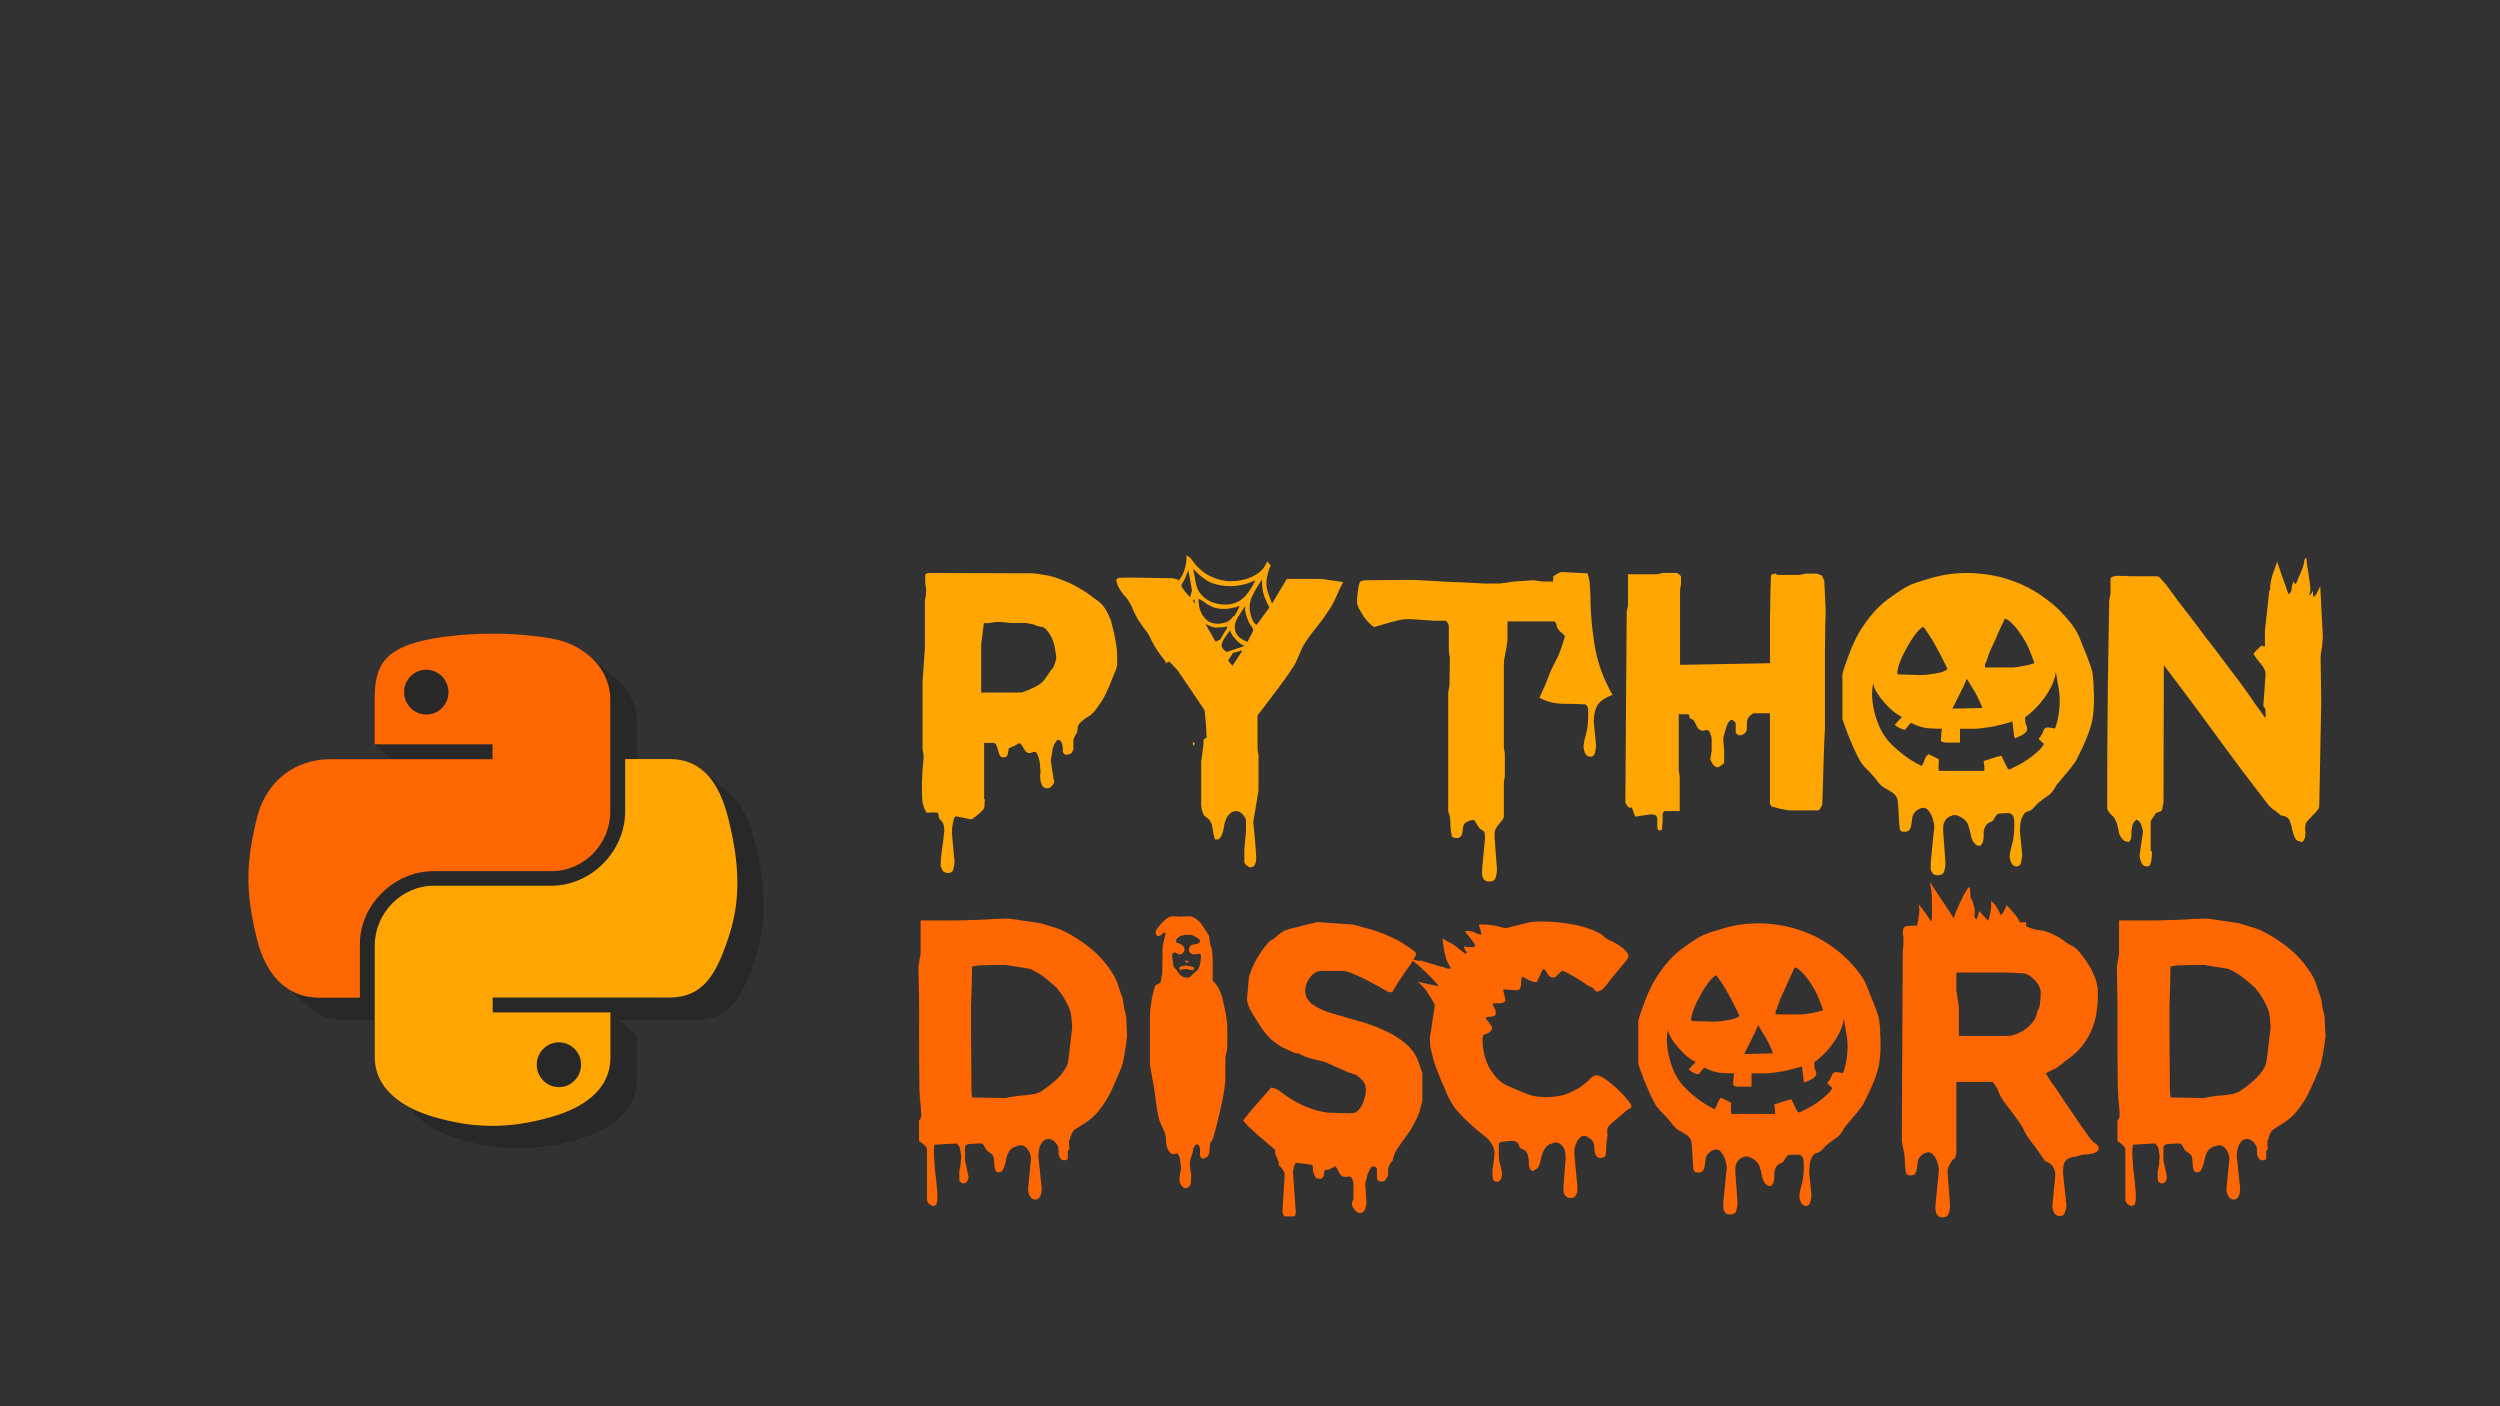 <?xml version="1.0" encoding="UTF-8" standalone="no"?>
<!-- Created with Inkscape (http://www.inkscape.org/) -->

<svg
   width="508mm"
   height="285.75mm"
   viewBox="0 0 508 285.75"
   version="1.1"
   id="svg1141"
   inkscape:version="1.1.1 (3bf5ae0d25, 2021-09-20)"
   sodipodi:docname="banner.svg"
   xmlns:inkscape="http://www.inkscape.org/namespaces/inkscape"
   xmlns:sodipodi="http://sodipodi.sourceforge.net/DTD/sodipodi-0.dtd"
   xmlns="http://www.w3.org/2000/svg"
   xmlns:svg="http://www.w3.org/2000/svg">
  <sodipodi:namedview
     id="namedview1143"
     pagecolor="#ffffff"
     bordercolor="#666666"
     borderopacity="1.0"
     inkscape:pageshadow="2"
     inkscape:pageopacity="0.0"
     inkscape:pagecheckerboard="0"
     inkscape:document-units="mm"
     showgrid="false"
     inkscape:zoom="0.45291836"
     inkscape:cx="836.7954"
     inkscape:cy="608.27739"
     inkscape:window-width="1920"
     inkscape:window-height="1051"
     inkscape:window-x="-9"
     inkscape:window-y="-9"
     inkscape:window-maximized="1"
     inkscape:current-layer="layer1" />
  <defs
     id="defs1138">
    <rect
       x="1602"
       y="-684"
       width="436"
       height="280"
       id="rect11773" />
  </defs>
  <g
     inkscape:label="Layer 1"
     inkscape:groupmode="layer"
     id="layer1"
     transform="translate(149.079,-5.625)">
    <path
       style="fill:none;stroke:none;stroke-width:0.265px;stroke-linecap:butt;stroke-linejoin:miter;stroke-opacity:1"
       d="m 86.418,140.073 0.191,-0.515 2.303,1.319 -0.829,0.939 z"
       id="path18343"
       inkscape:export-filename="D:\Design\Projects\banner.png"
       inkscape:export-xdpi="96"
       inkscape:export-ydpi="96" />
    <g
       id="g7550">
      <rect
         style="fill:#323232;fill-opacity:1;stroke-width:0.21"
         id="rect155017"
         width="508"
         height="285.75"
         x="-149.079"
         y="5.625"
         inkscape:export-filename="D:\Design\Projects\banner.png"
         inkscape:export-xdpi="96"
         inkscape:export-ydpi="96" />
      <g
         id="g7500">
        <path
           inkscape:label="shadow"
           inkscape:connector-curvature="0"
           style="display:inline;fill:#000000;fill-opacity:0.206;stroke-width:0.302"
           d="m -29.517,138.72 -3.48,1.001 c -3.697,-0.546 -7.489,-0.786 -11.16,-0.759 -4.084,0.03 -8.015,0.363 -11.464,0.968 -1.119,0.197 -2.132,0.419 -3.057,0.665 h -10.857 v 5.687 h 1.361 v 2.329 h 0.842 c -0.193,1.124 -0.268,2.359 -0.268,3.721 v 1.21 h -4.658 l -0.666,3.327 5.324,4.541 v 0.026 h 23.957 v 3.025 H -67.601 -76.585 c -6.957,0 -13.068,4.174 -14.973,12.1 -2.208,9.075 -2.299,14.762 0,24.26 0.15,0.629 0.321,1.24 0.509,1.834 l -0.358,3.157 4.037,3.493 c 2.127,2.272 4.952,3.615 8.546,3.615 H -70.595 V 202.031 c 0,-7.865 6.836,-14.822 14.973,-14.822 h 23.957 c 6.655,0 11.978,-5.476 11.978,-12.13 v -22.747 c 0,-3.902 -1.991,-7.209 -4.996,-9.46 z m 23.231,23.473 -4.326,2.239 h -6.08 v 0.03 3.116 7.471 c 0,8.228 -6.987,15.124 -14.973,15.124 h -23.927 c -6.564,0 -11.978,5.596 -11.978,12.13 v 22.717 c 0,6.473 5.656,10.284 11.978,12.13 7.592,2.208 14.852,2.632 23.927,0 6.02,-1.724 11.978,-5.233 11.978,-12.13 v -8.44 -0.635 -0.031 h -0.036 l -3.545,-3.025 h 3.581 11.978 c 6.957,0 9.559,-4.84 11.979,-12.1 2.511,-7.471 2.39,-14.67 0,-24.259 -1.096,-4.383 -2.829,-8.08 -5.731,-10.194 z M -43.613,212.89 h 17.393 v 3.025 H -43.613 Z"
           id="path155014"
           inkscape:export-filename="D:\Design\Projects\banner.png"
           inkscape:export-xdpi="96"
           inkscape:export-ydpi="96" />
        <path
           inkscape:label="upper_snake"
           inkscape:connector-curvature="0"
           id="path155011"
           class="st2"
           d="m -49.512,134.394 c -4.084,0.03 -8.016,0.363 -11.464,0.968 -10.133,1.785 -11.979,5.505 -11.979,12.402 v 9.105 h 23.957 v 3.025 h -23.957 -8.984 c -6.957,0 -13.067,4.174 -14.973,12.1 -2.208,9.075 -2.299,14.761 0,24.26 1.694,7.078 5.778,12.1 12.735,12.1 h 8.228 v -10.89 c 0,-7.865 6.836,-14.822 14.973,-14.822 h 23.927 c 6.655,0 11.979,-5.475 11.979,-12.13 v -22.747 c 0,-6.473 -5.475,-11.313 -11.979,-12.402 -4.084,-0.696 -8.349,-0.998 -12.463,-0.968 z m -12.947,7.32 c 2.48,0 4.507,2.057 4.507,4.568 0,2.511 -2.027,4.537 -4.507,4.537 -2.48,0 -4.507,-2.027 -4.507,-4.537 0,-2.541 2.027,-4.568 4.507,-4.568 z"
           style="display:inline;fill:#ff6703;fill-opacity:1;stroke-width:0.302"
           inkscape:export-filename="D:\Design\Projects\banner.png"
           inkscape:export-xdpi="96"
           inkscape:export-ydpi="96" />
        <path
           inkscape:label="lower_snake"
           inkscape:connector-curvature="0"
           id="path155008"
           class="st3"
           d="m -22.046,159.894 v 10.587 c 0,8.228 -6.987,15.124 -14.973,15.124 h -23.927 c -6.564,0 -11.979,5.596 -11.979,12.13 v 22.717 c 0,6.473 5.657,10.285 11.979,12.13 7.592,2.208 14.852,2.632 23.927,0 6.02,-1.724 11.979,-5.233 11.979,-12.13 v -9.105 H -48.967 v -3.025 h 23.927 11.979 c 6.957,0 9.559,-4.84 11.979,-12.1 2.511,-7.471 2.39,-14.671 0,-24.26 -1.724,-6.897 -5.021,-12.1 -11.979,-12.1 h -8.984 z m -13.461,57.533 c 2.48,0 4.507,2.027 4.507,4.537 0,2.511 -2.027,4.568 -4.507,4.568 -2.48,0 -4.507,-2.057 -4.507,-4.568 0,-2.511 2.027,-4.537 4.507,-4.537 z"
           style="display:inline;fill:#ffa603;fill-opacity:1;stroke-width:0.302"
           inkscape:export-filename="D:\Design\Projects\banner.png"
           inkscape:export-xdpi="96"
           inkscape:export-ydpi="96" />
      </g>
      <g
         id="g7522">
        <g
           aria-label="DISCORD"
           transform="matrix(1.611,0,0,1.611,-2545.341,1280.869)"
           id="text11771"
           style="font-size:40px;line-height:1.25;font-family:'CF Halloween';-inkscape-font-specification:'CF Halloween, Normal';white-space:pre;shape-inside:url(#rect11773);fill:#ff6703">
          <path
             d="m 1629.6,-660.92 -0.12,1.04 q -0.12,0.68 -0.24,1.44 -0.12,0.76 -0.32,1.4 -0.08,0.24 -0.28,0.68 -0.16,0.4 -0.32,0.76 -0.28,0.64 -0.6,1.36 -0.32,0.72 -0.76,1.44 -0.44,0.72 -1,1.4 -0.56,0.68 -1.28,1.2 -0.32,0.24 -0.8,0.52 -0.44,0.28 -0.92,0.6 -0.2,0.16 -0.36,0.52 -0.16,0.36 -0.2,0.68 -0.08,0.08 -0.12,0.12 0,0 0,0.16 v 0.52 q 0,0.12 0.04,0.24 0.04,0.12 0,0.2 -0.04,0.04 -0.12,0.12 -0.08,0.08 -0.08,0.2 v 0.92 q -0.16,0.16 -0.48,0.16 -0.36,0 -0.52,-0.36 -0.16,-0.32 -0.16,-0.4 v -0.56 q 0,-0.48 -0.4,-0.92 -0.4,-0.44 -0.84,-0.44 -0.44,0 -0.72,0.28 -0.24,0.28 -0.4,0.64 -0.12,0.4 -0.16,0.72 -0.04,0.36 -0.04,0.48 l 0.44,4.16 q 0,0.12 -0.04,0.32 0,0.24 -0.08,0.44 -0.08,0.24 -0.24,0.4 -0.16,0.2 -0.44,0.2 -0.32,0 -0.52,-0.2 -0.2,-0.2 -0.28,-0.44 -0.08,-0.24 -0.12,-0.48 0,-0.2 0,-0.28 l 0.36,-3.8 q 0,-0.24 -0.12,-0.56 -0.08,-0.28 -0.28,-0.56 -0.16,-0.24 -0.44,-0.4 -0.24,-0.16 -0.52,-0.12 -0.36,0.04 -0.8,0.24 -0.4,0.2 -0.6,0.52 -0.2,0.32 -0.32,0.76 -0.08,0.48 -0.2,0.88 -0.12,0.44 -0.28,0.72 -0.16,0.28 -0.52,0.28 -0.28,0 -0.36,-0.16 -0.08,-0.16 -0.16,-0.52 l -0.08,-1 q 0,-0.4 -0.36,-0.68 -0.36,-0.28 -0.56,-0.4 -0.08,-0.08 -0.16,-0.28 -0.08,-0.16 -0.16,-0.32 -0.2,-0.28 -0.36,-0.28 -0.16,0 -0.32,0 l -1.24,0.08 q -0.2,0 -0.48,0.28 v 1.8 l 0.44,2.04 q -0.08,0.84 -0.64,0.84 -0.2,0 -0.36,-0.16 -0.16,-0.16 -0.16,-0.24 v -1.16 l 0.16,-0.76 0.08,-1.16 q -0.08,-0.32 -0.12,-0.76 -0.04,-0.4 -0.44,-0.8 l -2.8,0.16 q -0.12,0.6 -0.08,1.4 0.04,0.8 0.12,1.68 0.12,0.92 0.2,1.84 0.12,0.92 0.12,1.8 0,0.2 -0.08,0.6 -0.04,0.4 -0.48,0.4 -0.2,0 -0.48,-0.24 -0.28,-0.24 -0.28,-0.56 v -6.28 q 0,-0.32 -0.36,-0.6 -0.32,-0.32 -0.64,-0.48 v -2.6 q 0.12,-0.12 0.2,-0.28 0.08,-0.16 0.08,-0.48 -0.04,-0.96 -0.16,-1.92 -0.08,-0.96 -0.08,-1.96 -0.04,-3.08 -0.04,-6.68 0.04,-3.6 -0.08,-8.08 l 0.28,-1.68 v -4.16 q 2.96,0 4.6,0 1.68,-0.04 2.52,-0.08 0.88,-0.04 1.16,-0.04 0.32,0 0.56,-0.04 0.24,-0.04 0.68,-0.04 0.48,0 1.64,-0.04 l 4.04,0.6 q 0.6,0.2 1.28,0.4 0.68,0.2 1.2,0.4 1,0.44 2.16,1.2 1.16,0.72 2.2,1.68 1.04,0.96 1.8,2.08 0.8,1.08 1.12,2.2 0.16,0.48 0.32,0.96 0.2,0.44 0.28,1 0.04,0.4 0.12,0.84 0.12,0.4 0.24,0.96 z m -6.92,-1.12 -0.12,-1.36 q -0.08,-0.76 -0.52,-1.56 -0.4,-0.84 -0.92,-1.52 -0.08,-0.08 -0.2,-0.24 -0.08,-0.16 -0.16,-0.24 -0.4,-0.36 -0.88,-0.76 -0.48,-0.44 -1,-0.8 -0.48,-0.36 -1,-0.6 -0.48,-0.28 -0.88,-0.32 l -2.76,-0.44 q -1.72,0 -2.48,0.04 -0.72,0 -1,0.04 -0.28,0.04 -0.36,0.08 -0.04,0 -0.36,0.04 0,1.28 -0.04,2.44 -0.04,1.12 -0.08,2.56 0,1.44 0,3.48 0,2 0.04,5.08 0,0.08 0,0.56 0,0.44 0,0.96 0.04,0.52 0.04,0.96 0.04,0.44 0.08,0.48 l 4.16,0.08 q 0.48,-0.12 1.08,-0.2 0.6,-0.12 1.52,-0.16 l 1.12,-0.16 q 0.2,-0.08 0.44,-0.16 0.24,-0.08 0.36,-0.16 0.44,-0.32 1,-0.72 0.56,-0.44 1.08,-0.92 0.52,-0.52 0.88,-1.08 0.4,-0.6 0.48,-1.28 z"
             id="path7354" />
          <path
             d="m 1642.24,-660.84 q 0,0.12 0,0.72 0,0.6 -0.04,1 -0.04,0.2 -0.12,0.48 -0.08,0.28 -0.08,0.4 v 2.96 q 0,0.08 -0.04,0.36 -0.04,0.24 -0.08,0.6 -0.04,0.36 -0.12,0.76 -0.08,0.4 -0.12,0.68 -0.24,1.2 -0.56,2.44 -0.28,1.24 -0.64,2.44 -0.04,0.16 -0.2,0.36 -0.16,0.16 -0.16,0.36 -0.08,0.32 -0.08,0.72 0.04,0.44 -0.28,0.88 -0.08,0.12 -0.28,0.16 -0.2,0.08 -0.36,0.08 -0.24,-0.16 -0.28,-0.4 0,-0.24 0,-0.52 0.04,-0.28 -0.04,-0.52 -0.04,-0.24 -0.36,-0.4 -0.44,0.32 -0.48,0.72 -0.04,0.44 -0.2,0.8 -0.2,0.48 -0.2,1.04 0.04,0.6 0.12,1.04 0.08,0.32 0.04,0.64 0,0.36 -0.04,0.72 -0.04,0.2 -0.24,0.4 -0.16,0.2 -0.4,0.2 -0.32,0 -0.56,-0.36 -0.2,-0.32 -0.24,-0.6 0,-0.28 0.08,-0.8 0.12,-0.48 0.12,-0.88 0,-0.04 -0.04,-0.32 0,-0.28 -0.08,-0.6 -0.04,-0.32 -0.16,-0.56 -0.08,-0.24 -0.28,-0.24 -0.12,0 -0.2,0.04 -0.04,0.04 -0.16,0.04 -0.32,0 -0.6,-0.36 -0.32,-0.52 -0.36,-1.16 0,-0.64 -0.16,-1.16 -0.12,-0.36 -0.4,-0.92 -0.28,-0.56 -0.4,-1.12 -0.24,-1.08 -0.36,-2.2 -0.12,-1.12 -0.32,-2.2 -0.04,-0.2 -0.12,-0.52 -0.04,-0.36 -0.12,-0.72 -0.04,-0.36 -0.12,-0.64 -0.04,-0.32 -0.04,-0.4 v -6.08 q 0,-0.52 0.16,-1.6 0.16,-1.08 0.48,-2.12 0.08,-0.16 0.32,-0.24 0.28,-0.12 0.36,-0.24 0.12,-0.2 0.12,-0.52 0.04,-0.32 0.12,-0.6 l 0.04,-3.44 0.36,-1.52 q -0.04,-0.08 -0.04,-0.12 0,-0.08 -0.08,-0.12 -0.16,0.08 -0.36,0.28 -0.2,0.2 -0.4,0.2 -0.2,0 -0.28,-0.16 -0.08,-0.16 -0.08,-0.28 0,-0.2 0.2,-0.52 0.24,-0.32 0.52,-0.64 0.32,-0.32 0.6,-0.56 0.32,-0.24 0.52,-0.28 0.24,-0.08 0.72,-0.04 0.48,0.04 0.64,0.04 0.12,0 0.6,-0.04 0.48,-0.04 0.8,0.04 0.72,0.28 1.2,0.96 0.48,0.68 0.88,1.36 0.08,0.12 0.12,0.52 0.04,0.4 0.08,0.6 0,0.12 0.04,0.24 0.08,0.08 0.12,0.2 0.08,0.36 0.12,0.88 0.04,0.52 0.04,0.64 v 2.68 q 0.24,0.2 0.48,0.52 0.2,0.28 0.4,0.72 0.2,0.4 0.36,1 0.28,1.24 0.4,1.88 0.12,0.64 0.16,1.08 0.04,0.4 0.04,0.76 0,0.36 0,1.08 z m -3.32,-9.96 q 0,-0.08 0,-0.28 0,-0.2 -0.32,-0.2 -0.08,0 -0.24,0.04 -0.12,0.04 -0.24,0.04 -0.24,0 -0.48,-0.12 -0.24,-0.16 -0.24,-0.48 0,-0.36 0.32,-0.6 0.08,-0.04 0.24,-0.04 0.2,-0.04 0.36,-0.08 0.2,-0.04 0.32,-0.12 0.16,-0.08 0.16,-0.24 0,-0.2 -0.4,-0.44 -0.4,-0.24 -0.6,-0.32 -0.08,-0.04 -0.24,-0.04 -0.16,0 -0.28,0 -0.36,0 -0.72,0.08 -0.36,0.08 -0.76,0.52 v 0.4 q 0.44,0.08 0.72,0.28 0.32,0.2 0.32,0.6 0,0.2 -0.2,0.4 -0.2,0.2 -0.44,0.2 -0.12,0 -0.32,-0.12 -0.16,-0.12 -0.28,-0.12 -0.12,0 -0.16,0.04 0,0.04 -0.08,0.04 -0.04,0.12 -0.08,0.2 0,0.08 0,0.2 0,0.12 0.08,0.56 0.08,0.44 0.08,0.72 0.28,0.28 0.68,0.84 0.4,0.56 0.92,0.56 h 0.28 q 0.16,0 0.32,-0.16 0.2,-0.2 0.28,-0.32 0.16,-0.12 0.36,-0.28 0.2,-0.16 0.28,-0.28 0.2,-0.36 0.28,-0.84 0.08,-0.52 0.08,-0.64 z m -1.4,0.56 q -0.08,-0.08 -0.2,0 -0.08,0.08 -0.24,0.08 -0.16,-0.16 -0.16,-0.36 0.16,0.16 0.28,0.16 0.12,0 0.32,0.12 z m 0.48,1.04 q -0.32,0 -0.76,-0.12 -0.44,-0.12 -0.96,0.12 0,-0.04 -0.04,-0.12 -0.04,-0.08 -0.04,-0.28 0.16,-0.08 0.4,-0.12 0.28,-0.08 0.4,-0.08 0.12,0 0.44,0.08 0.32,0.04 0.56,0.12 z"
             id="path7356" />
          <path
             d="m 1666.84,-652.72 q 0,0.08 -0.08,0.32 -0.08,0.24 -0.12,0.4 -0.12,0.68 -0.52,1.52 -0.4,0.84 -0.88,1.6 -0.16,0.24 -0.52,0.72 -0.32,0.44 -0.68,0.96 -0.36,0.48 -0.64,1 -0.24,0.56 -0.28,0.96 -0.04,0.08 -0.16,0.2 -0.12,0.12 -0.2,0.24 -0.08,0.16 -0.16,0.4 -0.08,0.24 -0.08,0.4 v 0.6 q 0,0.08 -0.2,0.44 -0.2,0.4 -0.44,0.4 h -0.44 q -0.08,-0.04 -0.2,-0.16 -0.12,-0.08 -0.12,-0.24 v -1.08 q 0,-0.16 -0.16,-0.32 -0.16,-0.12 -0.32,-0.12 -0.2,0 -0.36,0.28 -0.16,0.28 -0.32,0.64 -0.12,0.4 -0.2,0.76 -0.08,0.36 -0.12,0.52 l 0.16,2.36 q 0,0.32 -0.16,0.8 -0.16,0.52 -0.68,0.52 -0.28,0 -0.48,-0.2 -0.32,-0.36 -0.44,-0.6 -0.08,-0.24 -0.08,-0.44 0.04,-0.16 0.12,-0.32 0.08,-0.12 0.08,-0.28 v -1.76 q 0,-0.32 -0.16,-0.68 -0.16,-0.32 -0.44,-0.32 -0.12,0 -0.24,0.04 -0.12,0.04 -0.32,0 -0.24,0 -0.4,-0.16 -0.12,-0.12 -0.24,-0.32 -0.08,-0.16 -0.2,-0.4 -0.08,-0.2 -0.28,-0.44 -0.32,0.12 -0.64,0.32 -0.32,0.2 -0.68,0.12 -0.12,0.24 -0.12,0.52 0,0.32 -0.32,0.6 h -0.6 q -0.12,-0.08 -0.32,-0.52 -0.16,-0.4 -0.16,-0.48 v -0.52 q -0.08,-0.24 -0.28,-0.24 -0.2,0 -0.44,-0.08 l -1.44,-0.16 q -0.2,0.28 -0.24,0.52 -0.04,0.28 -0.12,0.56 l 0.36,5.2 q 0.04,0.08 -0.04,0.2 -0.04,0.16 -0.12,0.28 h -1.28 q -0.08,-0.12 -0.16,-0.28 -0.04,-0.16 -0.08,-0.36 l 0.28,-4.68 q 0,-0.2 -0.24,-0.56 -0.2,-0.32 -0.52,-0.6 v -0.4 l -0.44,-1.04 v -0.48 q -0.04,-0.04 -0.68,-0.56 -0.64,-0.56 -1.4,-1.2 -0.72,-0.64 -1.32,-1.2 -0.6,-0.6 -0.6,-0.72 0,-0.12 0.48,-0.68 0.48,-0.6 1.08,-1.28 0.6,-0.72 1.16,-1.32 0.56,-0.64 0.72,-0.88 0.68,0.04 1.36,0.6 0.68,0.52 1.2,0.84 0.96,0.6 2.16,1.08 1.24,0.48 2.48,0.64 l 2.68,0.08 q 0.2,-0.04 0.48,-0.04 0.32,0 0.52,-0.2 0.52,-0.4 0.8,-1.2 0.32,-0.84 0.32,-1.52 0,-0.52 -0.2,-0.84 -0.16,-0.36 -0.84,-0.92 -0.12,-0.12 -0.68,-0.28 -0.56,-0.16 -0.92,-0.36 -0.56,-0.24 -1.2,-0.52 -0.64,-0.32 -1.24,-0.56 -0.64,-0.2 -1.6,-0.4 -0.92,-0.24 -1.76,-0.68 -0.08,-0.08 -0.24,-0.04 -0.16,0 -0.36,-0.08 -0.56,-0.24 -1.4,-0.64 -0.84,-0.44 -1.64,-1.16 -0.32,-0.32 -0.76,-0.88 -0.44,-0.6 -0.76,-1.12 -0.44,-0.68 -0.88,-1.44 -0.44,-0.76 -0.52,-1.48 l 0.24,-2.76 q 0.28,-1.08 0.92,-2.24 0.64,-1.16 1.56,-2.2 0.16,-0.2 0.4,-0.32 0.28,-0.12 0.48,-0.32 0.8,-0.76 1.36,-0.92 0.6,-0.2 1.16,-0.32 0.4,-0.08 0.76,-0.2 0.4,-0.12 0.8,-0.2 0.28,-0.08 0.6,-0.12 0.32,-0.08 0.6,-0.16 l 4.6,0.32 q 0.88,0.28 1.68,0.48 0.8,0.2 1.56,0.48 0.8,0.28 1.6,0.68 0.84,0.36 1.76,1 0.12,0.08 0.32,0.2 0.2,0.12 0.4,0.28 0.2,0.12 0.36,0.28 0.16,0.12 0.16,0.28 0,0.16 -0.16,0.48 -0.16,0.28 -0.36,0.6 -0.2,0.32 -0.44,0.64 -0.2,0.28 -0.32,0.44 -0.48,0.72 -0.92,1.36 -0.4,0.64 -0.8,1.32 h -0.44 q 0,0 -0.72,-0.4 -0.72,-0.44 -1.68,-0.92 -0.96,-0.52 -1.92,-0.92 -0.96,-0.44 -1.44,-0.44 h -2.72 q -0.76,0 -1.4,0.76 -0.6,0.76 -0.64,1.6 -0.04,0.56 0.16,1 0.24,0.4 0.56,0.72 0.36,0.28 0.72,0.48 0.36,0.2 0.6,0.32 0.28,0.08 0.6,0.24 0.32,0.12 0.6,0.2 1.52,0.44 3.2,0.92 1.68,0.44 3.2,1.12 1.56,0.64 2.76,1.6 1.2,0.92 1.8,2.28 0.12,0.36 0.32,0.96 0.24,0.6 0.24,0.76 z"
             id="path7358" />
          <path
             d="m 1693.2,-652.08 q 0,0.28 -0.24,0.36 -0.2,0.04 -0.28,0.12 -0.6,0.56 -1.2,1.04 -0.56,0.44 -1.08,0.96 -0.28,0.28 -0.24,0.72 0.08,0.44 0,0.76 -0.08,0.52 -0.12,1.12 0,0.56 -0.08,1.12 -0.08,0.24 -0.32,0.28 -0.2,0.08 -0.28,0.08 -0.36,0 -0.52,-0.2 -0.16,-0.2 -0.24,-0.48 -0.04,-0.28 -0.08,-0.6 0,-0.28 -0.04,-0.48 -0.08,-0.4 -0.52,-0.72 -0.4,-0.32 -0.68,-0.32 -0.36,0 -0.6,0.28 -0.24,0.24 -0.4,0.6 -0.16,0.36 -0.24,0.72 -0.04,0.4 -0.04,0.6 l 0.4,4.2 q 0,0.2 0,0.44 0,0.24 -0.08,0.44 -0.08,0.24 -0.24,0.4 -0.16,0.16 -0.48,0.16 -0.4,0 -0.6,-0.16 -0.2,-0.16 -0.28,-0.4 -0.08,-0.24 -0.08,-0.52 0,-0.24 0,-0.4 l 0.28,-3.56 q 0,-0.28 -0.04,-0.64 -0.04,-0.32 -0.2,-0.64 -0.16,-0.28 -0.44,-0.48 -0.24,-0.2 -0.64,-0.2 -0.12,0 -0.2,0.04 -0.08,0.04 -0.16,0.08 -0.44,0.08 -0.72,0.36 -0.28,0.32 -0.44,0.68 -0.16,0.36 -0.24,0.72 -0.08,0.4 -0.16,0.68 -0.04,0.16 -0.12,0.36 -0.08,0.2 -0.24,0.36 -0.08,0.04 -0.32,0.2 -0.2,0.16 -0.4,0.08 -0.28,-0.32 -0.32,-0.72 0,-0.4 -0.04,-0.8 -0.04,-0.36 -0.2,-0.72 -0.16,-0.36 -0.76,-0.56 l -0.2,-0.2 q -0.16,-0.76 -0.84,-0.76 0,0 -0.24,0 -0.24,0 -0.52,0.04 -0.28,0.04 -0.56,0.08 -0.24,0.04 -0.36,0.12 -0.08,0.24 -0.08,0.6 0,0.4 0,0.52 0,0.68 0.04,1.08 0.08,0.4 0.16,0.64 0.08,0.28 0.12,0.52 0.08,0.24 0.08,0.64 0,0.36 -0.16,0.64 -0.16,0.28 -0.48,0.28 -0.36,0 -0.48,-0.32 -0.08,-0.32 -0.08,-0.72 0,-0.4 0.04,-0.76 0.08,-0.32 0.08,-0.32 0.04,-0.56 0.12,-1.12 0.08,-0.56 -0.12,-1.12 -0.32,-0.84 -1.2,-1.48 -0.84,-0.64 -1.52,-1.28 -0.44,-0.4 -0.92,-0.84 -0.48,-0.48 -0.92,-1 -0.16,-0.16 -0.4,-0.48 -0.2,-0.36 -0.44,-0.76 -0.24,-0.4 -0.44,-0.84 -0.2,-0.44 -0.32,-0.8 -0.08,-0.24 -0.28,-0.6 -0.2,-0.4 -0.28,-0.68 -0.16,-0.4 -0.4,-1 -0.24,-0.6 -0.44,-1.32 -0.2,-0.72 -0.36,-1.44 -0.12,-0.76 -0.08,-1.4 l 0.6,-3.8 -0.04,-0.04 q 0,-0.08 0,-0.12 0.04,-0.04 0.04,-0.12 -0.44,-0.8 -0.92,-1.52 -0.44,-0.72 -1.24,-1.36 l 2.52,0.56 q 0.04,-0.04 0.04,-0.08 v -0.08 q -0.48,-0.56 -1.04,-1.12 -0.56,-0.56 -1,-0.96 -0.32,-0.32 -0.68,-0.6 -0.36,-0.28 -0.76,-0.6 l 1.16,0.28 h 0.04 q 0,0 0.08,-0.08 l 3.48,1.04 h 0.32 v -0.08 q -0.16,-0.4 -0.36,-0.72 -0.2,-0.36 -0.28,-0.76 -0.12,-0.44 -0.2,-0.96 -0.08,-0.52 -0.16,-1.08 v -0.24 q 0.2,0.2 0.6,0.4 0.44,0.2 0.76,0.4 0.4,0.24 0.72,0.56 0.36,0.28 0.8,0.6 l 0.2,-0.16 q -0.12,-0.12 -0.28,-0.36 -0.12,-0.28 -0.04,-0.44 0.16,0.08 0.4,0.12 0.24,0 0.36,0 0.16,0 0.28,0 0.16,0 0.32,-0.2 -0.2,-0.4 -0.52,-0.8 -0.28,-0.4 -0.8,-0.96 0.04,0 0.12,-0.04 0.12,-0.04 0.24,-0.04 0.52,0 0.88,0.2 0.36,0.2 0.8,0.28 0.08,-0.04 0.04,0 0,0 0,-0.12 0,-0.12 -0.12,-0.52 -0.12,-0.4 -0.2,-0.64 0.36,-0.04 0.96,0 0.6,0.04 1.04,0.12 0.32,0.08 0.8,0.2 0.48,0.12 0.6,0.12 0.04,0 0.36,-0.08 0.36,-0.08 0.8,-0.2 0.48,-0.12 0.96,-0.24 0.48,-0.12 0.8,-0.2 0.32,-0.08 0.8,-0.08 0.52,-0.04 0.64,-0.04 2.04,0 4,0.36 2,0.32 3.68,1.24 0.12,0.08 0.44,0.4 0.36,0.28 0.68,0.4 0.24,0.08 0.64,0.32 0.4,0.2 0.76,0.48 0.4,0.28 0.64,0.6 0.28,0.32 0.28,0.68 0,0.08 -0.36,0.56 -0.36,0.44 -0.8,0.96 -0.44,0.52 -0.84,1 -0.36,0.44 -0.44,0.56 -0.24,0.4 -0.68,0.84 -0.44,0.44 -0.8,0.44 -0.24,0 -0.36,-0.2 -0.08,-0.2 -0.24,-0.28 -0.16,-0.08 -0.36,-0.16 -0.2,-0.08 -0.4,-0.24 -0.08,-0.04 -0.48,-0.32 -0.4,-0.28 -0.92,-0.56 -0.48,-0.32 -0.96,-0.56 -0.48,-0.28 -0.68,-0.28 -0.16,0 -0.28,0.16 -0.12,0.12 -0.28,0.28 -0.12,0.12 -0.28,0.28 -0.16,0.12 -0.36,0.12 -0.36,0 -0.64,-0.4 -0.24,-0.44 -0.44,-0.64 h -0.2 q -0.16,0.36 -0.36,0.76 -0.2,0.4 -0.4,0.84 -0.36,0.04 -0.84,-0.16 -0.48,-0.24 -1,-0.52 -0.12,0.16 -0.12,0.48 0,0.28 -0.04,0.56 0,0.28 -0.12,0.48 -0.12,0.2 -0.52,0.2 l -1.56,-0.12 q -0.04,0.24 0.08,0.68 0.16,0.4 0.16,0.76 -0.24,0.32 -0.72,0.32 -0.48,-0.04 -0.92,0.04 0.12,0.28 0.28,0.64 0.16,0.32 0.16,0.48 0,0.28 -0.16,0.4 -0.12,0.08 -0.36,0.12 -0.2,0 -0.44,0.04 -0.2,0 -0.36,0.12 0.2,0.28 0.52,0.68 0.32,0.4 0.32,0.52 0,0.28 -0.16,0.44 -0.12,0.16 -0.32,0.28 -0.2,0.08 -0.4,0.16 -0.16,0.04 -0.24,0.12 -0.04,0.16 -0.08,0.4 0,0.24 0,0.36 0,0.72 0.2,1.6 0.2,0.84 0.6,1.64 0.44,0.8 1.12,1.52 0.68,0.68 1.68,1.04 0.24,0.08 0.56,0.24 0.32,0.12 0.56,0.24 1.12,0.52 1.88,0.64 0.76,0.12 1.32,0.12 1.68,0 2.76,-0.44 1.08,-0.44 1.76,-0.92 0.72,-0.52 1.12,-0.96 0.44,-0.44 0.8,-0.44 0.44,0 1.16,0.52 0.76,0.52 1.48,1.2 0.72,0.68 1.24,1.32 0.52,0.64 0.52,0.84 z"
             id="path7360" />
          <path
             d="m 1724.64,-659.84 q 0,1.16 -0.12,2.04 -0.12,0.88 -0.4,1.72 -0.28,0.84 -0.68,1.72 -0.4,0.88 -1,2.08 -0.08,0.12 -0.32,0.44 -0.24,0.32 -0.56,0.72 -0.32,0.36 -0.68,0.8 -0.32,0.4 -0.6,0.72 -0.2,0.2 -0.4,0.6 -0.2,0.36 -0.4,0.56 -0.24,0.28 -0.64,0.52 -0.36,0.24 -0.64,0.48 -0.32,0.2 -0.6,0.52 -0.28,0.36 -0.6,0.6 -0.12,0.08 -0.4,0.16 -0.28,0.08 -0.44,0.28 -0.32,0.44 -0.44,1.04 -0.08,0.64 -0.08,1.12 l 0.28,2.84 q 0,0.32 -0.12,0.84 -0.12,0.56 -0.56,0.56 -0.44,0 -0.64,-0.44 -0.2,-0.44 -0.2,-0.76 0,-0.48 0.28,-1.44 0.28,-0.96 0.28,-2.36 0,-0.64 -0.08,-0.96 -0.08,-0.28 -0.28,-0.4 -0.16,-0.12 -0.48,-0.12 -0.32,0.04 -0.8,0.04 -0.32,0 -0.48,0.16 -0.16,0.16 -0.4,0.6 -0.08,0.2 -0.44,0.32 -0.32,0.12 -0.52,0.44 -0.2,0.36 -0.24,0.68 0,0.32 0,0.6 0,0.28 -0.08,0.56 -0.04,0.28 -0.32,0.56 -0.08,0.04 -0.28,0 -0.2,-0.04 -0.32,-0.16 -0.44,-0.4 -0.56,-1.12 -0.12,-0.68 -0.32,-1.2 -0.12,-0.48 -0.72,-0.88 -0.56,-0.36 -0.92,-0.36 -0.28,0 -0.72,0.24 -0.4,0.24 -0.6,0.76 -0.08,0.24 -0.08,0.56 0,0.36 0,0.48 l 0.28,3.76 q 0,0.56 -0.16,1.04 -0.12,0.48 -0.8,0.48 -0.36,0 -0.56,-0.2 -0.16,-0.16 -0.24,-0.4 -0.04,-0.24 -0.04,-0.48 0,-0.24 0,-0.4 l 0.44,-4.4 q 0,-0.16 -0.08,-0.56 -0.08,-0.4 -0.24,-0.8 -0.16,-0.36 -0.44,-0.68 -0.24,-0.28 -0.6,-0.28 -0.32,0 -0.76,0.32 -0.44,0.36 -0.52,0.76 -0.08,0.36 -0.12,0.8 -0.04,0.44 -0.24,0.8 -0.04,0.12 -0.24,0.16 -0.16,0.08 -0.28,0.08 -0.2,0 -0.4,-0.04 -0.2,-0.04 -0.28,-0.36 -0.08,-0.8 -0.12,-1.68 -0.04,-0.84 -0.12,-1.68 -0.08,-0.64 -0.64,-1 -0.56,-0.36 -1,-0.6 -0.36,-0.2 -0.72,-0.64 -0.32,-0.48 -0.64,-0.8 -0.44,-0.52 -0.96,-1 -0.48,-0.52 -0.76,-1.08 -0.32,-0.6 -0.68,-1.4 -0.32,-0.8 -0.64,-1.52 -0.28,-0.76 -0.48,-1.32 -0.2,-0.56 -0.2,-0.64 v -5.32 q 0,-0.12 0.2,-0.76 0.24,-0.68 0.36,-1.04 0.56,-1.6 1.16,-2.76 0.6,-1.16 1.6,-2.44 0.96,-1.24 2.24,-2.2 1.32,-0.96 2.16,-1.44 0.56,-0.32 1.4,-0.6 0.88,-0.28 1.6,-0.48 1.04,-0.32 2.16,-0.48 1.16,-0.16 2.32,-0.16 1.48,0 3.16,0.32 1.68,0.32 3.32,1.04 1.68,0.72 3.28,1.96 1.6,1.2 2.96,3 0.6,0.8 0.92,1.64 0.32,0.84 0.64,1.6 0.2,0.44 0.48,1.24 0.32,0.76 0.44,1.48 0.04,0.36 0.08,0.84 0.04,0.48 0.04,0.96 0.04,0.44 0.04,0.8 0,0.32 0,0.4 z m -7.24,-4.32 q -0.16,-0.52 -0.44,-1.2 -0.24,-0.68 -0.64,-1.4 -0.4,-0.72 -0.92,-1.4 -0.52,-0.72 -1.24,-1.28 -0.08,-0.04 -0.2,-0.08 -0.08,-0.04 -0.16,-0.04 -0.24,0.56 -0.56,1.2 -0.28,0.64 -0.6,1.36 -0.32,0.68 -0.64,1.4 -0.28,0.72 -0.48,1.36 -0.12,0.08 -0.12,0.32 v 0.28 h 3.44 q 0.08,0 0.36,-0.04 0.32,-0.04 0.72,-0.12 0.4,-0.08 0.8,-0.16 0.4,-0.12 0.68,-0.2 z m -6.32,5.44 q -0.16,-0.44 -0.4,-0.96 -0.24,-0.52 -0.52,-1 -0.28,-0.48 -0.56,-0.92 -0.24,-0.44 -0.4,-0.68 -0.36,0.88 -0.84,1.8 -0.44,0.88 -0.92,1.84 z m -4.24,-4.72 q -0.2,-0.52 -0.6,-1.24 -0.36,-0.76 -0.8,-1.52 -0.4,-0.76 -0.84,-1.4 -0.4,-0.64 -0.72,-1 -0.44,0.28 -1,1 -0.52,0.72 -1,1.6 -0.48,0.84 -0.8,1.68 -0.32,0.84 -0.32,1.32 0,0.12 0.04,0.16 0,0.04 0.04,0.04 l 2.6,0.08 q 0.44,0 0.96,-0.04 0.52,-0.08 1,-0.16 0.52,-0.08 0.88,-0.2 0.4,-0.16 0.56,-0.32 z m 13.64,3.84 q 0,-0.92 -0.2,-1.88 -0.16,-1 -0.28,-1.64 -0.12,1.28 -1.16,2.84 -1.04,1.56 -2.56,2.68 v 0.24 q 0,0.44 0.12,0.72 0.16,0.28 0.12,0.52 0,0.24 -0.32,0.48 -0.28,0.24 -1.12,0.6 l -0.12,-0.12 -0.24,-1.92 q -0.32,0.12 -0.96,0.28 -0.6,0.16 -1.32,0.32 -0.68,0.12 -1.32,0.2 -0.6,0.08 -0.96,0.08 h -1.8 v 1.68 h -0.76 q -0.32,0 -0.84,0 -0.48,0 -0.72,-0.2 0.04,-0.4 0.04,-0.76 0.04,-0.4 0.08,-0.72 -1.04,0 -1.88,-0.08 -0.84,-0.12 -1.88,-0.64 -0.2,0.2 -0.44,0.52 -0.24,0.32 -0.36,0.32 -0.12,0 -0.56,-0.2 -0.4,-0.2 -0.6,-0.4 l 0.88,-0.96 q -0.52,-0.24 -1.12,-0.72 -0.56,-0.48 -1.08,-1.08 -0.52,-0.6 -0.88,-1.2 -0.36,-0.6 -0.4,-1.08 -0.08,0.28 -0.12,0.68 -0.04,0.4 -0.04,0.56 0,1.16 0.36,2.52 0.4,1.36 0.84,2.12 0.36,0.64 0.92,1.28 0.56,0.6 1.24,1.16 0.68,0.56 1.36,1 0.72,0.44 1.32,0.72 0.24,-0.36 0.36,-0.76 0.12,-0.4 0.44,-0.68 0.64,0.28 1.28,0.64 0,0.32 -0.04,0.72 0,0.36 0.04,0.68 h 5.52 v -0.56 q 0,-0.12 -0.04,-0.28 -0.04,-0.16 -0.04,-0.36 0.6,-0.2 1.12,-0.36 0.52,-0.2 1.04,-0.28 0.2,0.4 0.4,0.84 0.2,0.4 0.4,0.8 h 0.24 q 0.52,-0.24 1.12,-0.56 0.6,-0.32 1.16,-0.72 0.56,-0.4 1.04,-0.84 0.52,-0.44 0.8,-0.96 -0.16,-0.16 -0.36,-0.32 -0.2,-0.16 -0.28,-0.32 0.44,-0.48 0.56,-0.92 0.12,-0.44 0.56,-0.44 0.12,0 0.36,0.04 0.28,0.04 0.48,0.12 0.12,-0.24 0.24,-0.68 0.12,-0.44 0.2,-0.92 0.08,-0.48 0.12,-0.96 0.04,-0.48 0.04,-0.84 z"
             id="path7362" />
          <path
             d="m 1752.159,-646.8 q 0,0.36 -0.32,0.52 -0.32,0.2 -0.72,0.24 -0.36,0.08 -0.72,0.08 -0.32,0 -0.36,0.04 -0.72,0.24 -1.32,0.32 -0.56,0.08 -0.88,0.64 -0.12,0.2 -0.16,0.64 -0.04,0.44 -0.04,0.6 l 0.44,4.16 q 0,0.28 -0.16,0.8 -0.12,0.56 -0.68,0.56 -0.32,0 -0.52,-0.2 -0.2,-0.16 -0.28,-0.4 -0.08,-0.24 -0.12,-0.48 0,-0.24 0,-0.32 l 0.36,-3.76 q 0,-0.68 -0.36,-1.16 -0.36,-0.44 -0.92,-0.6 -0.52,-0.76 -1.12,-1.6 -0.6,-0.8 -1.12,-1.52 -0.16,-0.24 -0.36,-0.64 -0.2,-0.44 -0.4,-0.76 -0.44,-0.68 -1.12,-1.56 -0.68,-0.88 -1.2,-1.6 -0.28,-0.4 -0.56,-1.08 -0.24,-0.68 -0.76,-1.24 h -4.56 v 7.8 q 0,0.12 0,0.68 0.04,0.56 -0.12,1 -0.04,0.16 -0.24,0.28 -0.2,0.16 -0.28,0.32 -0.2,0.36 -0.32,0.56 -0.08,0.24 -0.12,0.4 -0.04,0.16 -0.04,0.32 0.04,0.16 0.04,0.44 l 0.28,3.72 q 0,0.56 -0.16,1.04 -0.12,0.52 -0.84,0.52 -0.36,0 -0.52,-0.2 -0.16,-0.16 -0.24,-0.4 -0.08,-0.24 -0.08,-0.52 0,-0.24 0,-0.4 l 0.44,-4.4 q 0,-0.24 -0.08,-0.64 -0.08,-0.36 -0.24,-0.72 -0.16,-0.36 -0.44,-0.64 -0.24,-0.28 -0.6,-0.28 -0.32,0 -0.76,0.32 -0.44,0.36 -0.52,0.72 -0.04,0.4 -0.12,0.84 -0.04,0.44 -0.2,0.8 -0.08,0.12 -0.24,0.16 -0.16,0.08 -0.32,0.08 -0.2,0 -0.4,-0.08 -0.2,-0.04 -0.24,-0.32 -0.08,-0.44 -0.12,-1.08 0,-0.64 -0.08,-1.2 -0.08,-0.44 -0.2,-1 -0.12,-0.56 -0.12,-0.72 l 0.12,-24.04 q 0.08,-0.44 0.08,-0.84 0,-0.44 0,-0.92 -0.08,-0.08 -0.08,-0.32 0,-0.88 0.44,-0.92 0.44,-0.08 1.36,-0.08 0.16,-0.56 0.24,-1.32 0.12,-0.8 -0.04,-1.4 0.44,0.56 0.84,1.12 0.4,0.56 0.76,1.12 0.08,-0.24 0.08,-0.8 0,-0.6 0,-0.76 0,-0.52 0,-1.36 0,-0.84 -0.28,-2.12 l 3.04,4.6 q 0.04,-0.24 0.24,-0.76 0.24,-0.56 0.52,-1.16 0.28,-0.6 0.56,-1.16 0.32,-0.56 0.56,-0.84 0.12,0 0.16,0.24 0.04,0.24 0.04,0.56 0,0.28 0.04,0.52 0.04,0.24 0.16,0.2 0.12,0.36 0.24,0.8 0.12,0.4 0.12,0.76 0,0.2 -0.04,0.52 0,0.28 0.28,0.48 0.08,-0.28 0.16,-0.52 0.08,-0.28 0.16,-0.56 l 1.12,1.24 q 0.2,-0.56 0.32,-1.24 0.12,-0.68 0.04,-1.24 0.36,0.16 0.72,0.76 0.36,0.56 0.48,1 0.32,-0.2 0.48,-0.56 0.2,-0.36 0.28,-0.72 0.32,0.32 0.76,0.84 0.48,0.48 0.8,1.08 0.12,0.28 0.24,0.28 0.16,0 0.24,0 0.28,0 0.44,-0.04 v 0.52 q 0.28,0.12 0.52,0.24 0.28,0.08 0.56,0.16 0.32,0.08 0.68,0.12 0.36,0 0.8,0.16 0.32,0.08 1,0.44 0.72,0.32 1.36,0.84 0.2,0.16 0.64,0.4 0.48,0.2 0.8,0.52 0.2,0.16 0.44,0.48 0.28,0.32 0.56,0.72 0.28,0.36 0.52,0.8 0.28,0.4 0.44,0.76 0.28,0.6 0.44,1.04 0.16,0.44 0.2,0.8 0.08,0.32 0.08,0.64 0,0.28 0,0.68 0,1 -0.16,2.08 -0.16,1.08 -0.6,2.16 -0.44,1.04 -1.2,2.04 -0.76,0.96 -1.96,1.8 -0.24,0.16 -0.6,0.48 -0.32,0.28 -0.64,0.48 -0.32,0.2 -0.72,0.36 -0.36,0.16 -0.68,0.36 0.28,0.48 0.6,0.96 0.32,0.48 0.6,0.84 0.96,1.4 2.08,3.08 1.12,1.68 2.24,3.24 0.28,0.4 0.72,0.72 0.44,0.28 0.44,0.56 z m -7.32,-19.24 q 0,-0.16 0,-0.36 0,-0.2 -0.04,-0.36 -0.16,-0.68 -0.84,-1.32 -0.64,-0.64 -1.2,-0.72 -0.28,-0.04 -0.68,-0.04 -0.4,-0.04 -0.8,-0.04 -0.4,-0.04 -0.72,-0.04 -0.32,0 -0.36,0 h -6 v 2.24 l 0.32,2.12 v 3.64 h 6.08 q 0.48,0 1.08,-0.2 0.64,-0.24 1.2,-0.64 0.56,-0.4 1,-0.96 0.44,-0.56 0.52,-1.24 0.08,-0.24 0.2,-0.44 0.12,-0.24 0.12,-0.44 0.04,-0.24 0.08,-0.68 0.04,-0.44 0.04,-0.52 z"
             id="path7364" />
          <path
             d="m 1780.759,-660.92 -0.12,1.04 q -0.12,0.68 -0.24,1.44 -0.12,0.76 -0.32,1.4 -0.08,0.24 -0.28,0.68 -0.16,0.4 -0.32,0.76 -0.28,0.64 -0.6,1.36 -0.32,0.72 -0.76,1.44 -0.44,0.72 -1,1.4 -0.56,0.68 -1.28,1.2 -0.32,0.24 -0.8,0.52 -0.44,0.28 -0.92,0.6 -0.2,0.16 -0.36,0.52 -0.16,0.36 -0.2,0.68 -0.08,0.08 -0.12,0.12 0,0 0,0.16 v 0.52 q 0,0.12 0.04,0.24 0.04,0.12 0,0.2 -0.04,0.04 -0.12,0.12 -0.08,0.08 -0.08,0.2 v 0.92 q -0.16,0.16 -0.48,0.16 -0.36,0 -0.52,-0.36 -0.16,-0.32 -0.16,-0.4 v -0.56 q 0,-0.48 -0.4,-0.92 -0.4,-0.44 -0.84,-0.44 -0.44,0 -0.72,0.28 -0.24,0.28 -0.4,0.64 -0.12,0.4 -0.16,0.72 -0.04,0.36 -0.04,0.48 l 0.44,4.16 q 0,0.12 -0.04,0.32 0,0.24 -0.08,0.44 -0.08,0.24 -0.24,0.4 -0.16,0.2 -0.44,0.2 -0.32,0 -0.52,-0.2 -0.2,-0.2 -0.28,-0.44 -0.08,-0.24 -0.12,-0.48 0,-0.2 0,-0.28 l 0.36,-3.8 q 0,-0.24 -0.12,-0.56 -0.08,-0.28 -0.28,-0.56 -0.16,-0.24 -0.44,-0.4 -0.24,-0.16 -0.52,-0.12 -0.36,0.04 -0.8,0.24 -0.4,0.2 -0.6,0.52 -0.2,0.32 -0.32,0.76 -0.08,0.48 -0.2,0.88 -0.12,0.44 -0.28,0.72 -0.16,0.28 -0.52,0.28 -0.28,0 -0.36,-0.16 -0.08,-0.16 -0.16,-0.52 l -0.08,-1 q 0,-0.4 -0.36,-0.68 -0.36,-0.28 -0.56,-0.4 -0.08,-0.08 -0.16,-0.28 -0.08,-0.16 -0.16,-0.32 -0.2,-0.28 -0.36,-0.28 -0.16,0 -0.32,0 l -1.24,0.08 q -0.2,0 -0.48,0.28 v 1.8 l 0.44,2.04 q -0.08,0.84 -0.64,0.84 -0.2,0 -0.36,-0.16 -0.16,-0.16 -0.16,-0.24 v -1.16 l 0.16,-0.76 0.08,-1.16 q -0.08,-0.32 -0.12,-0.76 -0.04,-0.4 -0.44,-0.8 l -2.8,0.16 q -0.12,0.6 -0.08,1.4 0.04,0.8 0.12,1.68 0.12,0.92 0.2,1.84 0.12,0.92 0.12,1.8 0,0.2 -0.08,0.6 -0.04,0.4 -0.48,0.4 -0.2,0 -0.48,-0.24 -0.28,-0.24 -0.28,-0.56 v -6.28 q 0,-0.32 -0.36,-0.6 -0.32,-0.32 -0.64,-0.48 v -2.6 q 0.12,-0.12 0.2,-0.28 0.08,-0.16 0.08,-0.48 -0.04,-0.96 -0.16,-1.92 -0.08,-0.96 -0.08,-1.96 -0.04,-3.08 -0.04,-6.68 0.04,-3.6 -0.08,-8.08 l 0.28,-1.68 v -4.16 q 2.96,0 4.6,0 1.68,-0.04 2.52,-0.08 0.88,-0.04 1.16,-0.04 0.32,0 0.56,-0.04 0.24,-0.04 0.68,-0.04 0.48,0 1.64,-0.04 l 4.04,0.6 q 0.6,0.2 1.28,0.4 0.68,0.2 1.2,0.4 1,0.44 2.16,1.2 1.16,0.72 2.2,1.68 1.04,0.96 1.8,2.08 0.8,1.08 1.12,2.2 0.16,0.48 0.32,0.96 0.2,0.44 0.28,1 0.04,0.4 0.12,0.84 0.12,0.4 0.24,0.96 z m -6.92,-1.12 -0.12,-1.36 q -0.08,-0.76 -0.52,-1.56 -0.4,-0.84 -0.92,-1.52 -0.08,-0.08 -0.2,-0.24 -0.08,-0.16 -0.16,-0.24 -0.4,-0.36 -0.88,-0.76 -0.48,-0.44 -1,-0.8 -0.48,-0.36 -1,-0.6 -0.48,-0.28 -0.88,-0.32 l -2.76,-0.44 q -1.72,0 -2.48,0.04 -0.72,0 -1,0.04 -0.28,0.04 -0.36,0.08 -0.04,0 -0.36,0.04 0,1.28 -0.04,2.44 -0.04,1.12 -0.08,2.56 0,1.44 0,3.48 0,2 0.04,5.08 0,0.08 0,0.56 0,0.44 0,0.96 0.04,0.52 0.04,0.96 0.04,0.44 0.08,0.48 l 4.16,0.08 q 0.48,-0.12 1.08,-0.2 0.6,-0.12 1.52,-0.16 l 1.12,-0.16 q 0.2,-0.08 0.44,-0.16 0.24,-0.08 0.36,-0.16 0.44,-0.32 1,-0.72 0.56,-0.44 1.08,-0.92 0.52,-0.52 0.88,-1.08 0.4,-0.6 0.48,-1.28 z"
             id="path7366" />
        </g>
        <g
           id="g44859"
           transform="translate(-24.868,338.735)"
           inkscape:export-filename="D:\Design\Projects\banner.png"
           inkscape:export-xdpi="96"
           inkscape:export-ydpi="96">
          <g
             aria-label="PYTHON"
             transform="matrix(1.673,0,0,1.673,-2619.298,912.793)"
             id="text6010"
             style="font-size:40px;line-height:1.25;font-family:'CF Halloween';-inkscape-font-specification:'CF Halloween, Normal';white-space:pre;shape-inside:url(#rect6012);fill:#ffa603"
             inkscape:export-filename="D:\Design\Projects\python_branding.png"
             inkscape:export-xdpi="96"
             inkscape:export-ydpi="96">
            <path
               d="m 1627.08,-664.84 q 0,0.32 0,0.72 0,0.4 -0.24,0.96 -0.28,0.64 -0.48,1.16 -0.16,0.48 -0.4,0.96 -0.2,0.48 -0.52,1.08 -0.32,0.56 -0.88,1.32 -0.44,0.64 -1.04,1 -0.6,0.32 -1.08,0.88 -0.16,0.2 -0.16,0.48 0,0.24 -0.08,0.52 -0.08,0.16 -0.2,0.36 -0.12,0.2 -0.2,0.44 -0.08,0.28 -0.04,0.8 0.08,0.52 -0.24,0.92 -0.08,0.08 -0.32,0.16 -0.24,0.04 -0.4,0.04 -0.24,-0.08 -0.32,-0.36 0,-0.04 0,-0.24 0,-0.24 -0.04,-0.48 -0.04,-0.28 -0.16,-0.48 -0.12,-0.24 -0.36,-0.24 -0.16,0 -0.28,0.2 -0.12,0.16 -0.24,0.4 -0.08,0.24 -0.16,0.48 -0.04,0.24 -0.04,0.32 -0.04,0.24 -0.08,0.52 -0.04,0.24 -0.12,0.52 l 0.36,2.36 q 0.2,0.32 -0.16,0.72 -0.32,0.36 -0.56,0.36 -0.44,0 -0.64,-0.28 -0.16,-0.28 -0.24,-0.64 -0.04,-0.36 -0.04,-0.68 0.04,-0.36 0.04,-0.48 0,-0.08 -0.04,-0.44 0,-0.4 -0.08,-0.8 -0.08,-0.44 -0.24,-0.76 -0.12,-0.36 -0.36,-0.36 -0.12,0 -0.32,0.08 -0.16,0.08 -0.28,0.08 -0.24,0 -0.4,-0.12 -0.12,-0.16 -0.24,-0.32 -0.12,-0.2 -0.24,-0.4 -0.12,-0.24 -0.36,-0.4 -0.52,0.36 -1.28,0.64 -0.08,0.44 -0.16,0.8 -0.04,0.32 -0.52,0.32 -0.32,0 -0.44,-0.28 -0.12,-0.28 -0.2,-0.6 -0.08,-0.32 -0.2,-0.6 -0.08,-0.28 -0.4,-0.28 h -1.08 v 6.76 q 0,0.16 0.04,0.12 0.04,-0.04 0.08,-0.04 -0.08,0.28 -0.08,0.68 0,0.44 -0.2,0.64 -0.32,0.32 -0.8,0.72 -0.48,0.4 -0.64,0.4 -0.12,0 -0.76,-0.16 -0.64,-0.12 -1.08,-0.2 -0.16,0.08 -0.24,0.32 -0.12,0.44 -0.2,1 -0.04,0.56 -0.04,0.72 l 0.32,3.4 q 0,0.36 -0.12,0.88 -0.08,0.56 -0.68,0.56 -0.32,0 -0.52,-0.16 -0.16,-0.16 -0.24,-0.36 -0.08,-0.2 -0.12,-0.4 0,-0.2 0,-0.28 0,-0.08 0.04,-0.68 0.08,-0.56 0.16,-1.28 0.12,-0.68 0.16,-1.28 0.08,-0.56 0.08,-0.64 0,-0.44 -0.08,-0.76 -0.08,-0.32 -0.56,-0.8 0,-0.16 -0.04,-0.36 0,-0.16 -0.12,-0.32 -0.32,-0.04 -0.68,-0.04 -0.36,0.04 -0.68,0.04 -0.44,-0.72 -0.52,-1.56 -0.04,-0.88 -0.04,-1.64 0,-0.04 0,-0.48 0.04,-0.44 0.04,-0.96 0.04,-0.56 0.08,-1.08 0.04,-0.52 0.08,-0.76 0.04,-0.32 -0.04,-0.76 -0.08,-0.44 -0.08,-0.56 v -8.2 l 0.28,-3.96 v -5.72 q 0,-0.12 0.04,-0.36 0.08,-0.24 0.08,-0.44 0.08,-0.56 -0.04,-1.12 -0.08,-0.6 -0.04,-1.2 0,-0.2 0.16,-0.24 0.16,-0.08 0.32,-0.08 l 12.64,0.04 q 0.44,0.04 1.08,0.16 0.68,0.08 1.24,0.24 0.32,0.08 0.84,0.28 0.56,0.2 1.2,0.48 0.64,0.28 1.28,0.68 0.68,0.36 1.28,0.84 0.2,0.16 0.56,0.4 0.36,0.24 0.68,0.52 0.36,0.32 0.72,0.96 0.36,0.64 0.56,1.16 0.08,0.28 0.16,0.68 0.12,0.4 0.2,0.76 0.16,0.76 0.28,1.52 0.12,0.72 0.12,1.56 z m -7.4,0.08 q 0,-0.32 -0.12,-0.96 -0.08,-0.64 -0.32,-1.24 -0.24,-0.64 -0.64,-1.12 -0.36,-0.52 -0.88,-0.52 -0.28,-0.04 -0.56,-0.16 -0.24,-0.12 -0.44,-0.16 -0.16,0 -0.36,-0.04 -0.2,-0.08 -0.32,-0.08 h -1.84 q -0.16,0 -0.8,-0.08 -0.6,-0.08 -1.04,-0.04 -0.4,0.04 -0.8,0.12 -0.36,0.04 -0.68,0 l -0.32,2.6 v 5.84 h 4.84 q 0.16,0 0.92,-0.32 0.76,-0.32 1.28,-0.64 0.44,-0.32 0.76,-0.76 0.32,-0.44 0.52,-0.76 0.12,-0.2 0.24,-0.32 0.16,-0.16 0.24,-0.36 0.12,-0.24 0.2,-0.56 0.12,-0.32 0.12,-0.44 z"
               id="path1254" />
            <path
               d="m 1637.64,-655.68 -0.08,0.2 -0.08,-0.04 0.08,-0.2 z m 16.88,-18.32 q -0.44,0.8 -0.8,1.68 -0.36,0.84 -0.84,1.6 -0.72,1.12 -1.56,2.16 -0.84,1 -1.52,2.08 -0.24,0.36 -0.6,1.24 -0.32,0.84 -0.68,1.44 -0.48,0.76 -1.24,1.8 -0.72,1 -1.44,1.92 -0.68,0.92 -1.2,1.6 -0.52,0.64 -0.52,0.68 v 3.96 l 0.12,0.84 v 4.32 l -0.64,3.84 q 0.04,0.52 0.12,1.2 0.08,0.68 0.12,1.28 0.04,0.64 0.08,1.08 0.04,0.48 0.04,0.56 0,0.12 0,0.32 0,0.24 -0.08,0.48 -0.04,0.24 -0.2,0.4 -0.16,0.16 -0.44,0.16 -0.16,0 -0.44,-0.24 -0.28,-0.24 -0.28,-0.44 v -1.52 l 0.2,-2.12 v -1.36 q 0,-0.32 -0.4,-0.76 -0.4,-0.4 -0.72,-0.4 -0.4,0 -0.72,0.2 -0.28,0.24 -0.48,0.56 -0.16,0.36 -0.28,0.72 -0.08,0.4 -0.12,0.68 -0.04,0.32 -0.2,0.68 -0.12,0.4 -0.44,0.6 h -0.4 q -0.16,-0.4 -0.2,-0.76 -0.04,-0.36 -0.12,-0.72 -0.04,-0.36 -0.24,-0.68 -0.16,-0.32 -0.6,-0.6 -0.28,-0.2 -0.4,-0.72 -0.12,-0.48 -0.12,-0.64 v -5.32 l 0.28,-2.08 V -655 q -0.64,0.12 -1.28,0.88 0,-0.08 0,-0.16 0,-0.12 -0.08,-0.24 v 0.04 q 0,0 0.08,0.08 l 0.28,-2.2 q 0,-1.04 -0.48,-2.04 -0.44,-1.04 -1.16,-1.84 -0.72,-0.8 -1.6,-1.28 -0.84,-0.48 -1.64,-0.48 -0.12,0 -0.56,0.04 -0.44,0.04 -0.76,0.16 0,-0.24 0.08,-0.56 0.28,0 0.6,-0.16 0.36,-0.2 0.72,-0.48 0.36,-0.28 0.68,-0.56 0.32,-0.28 0.6,-0.4 -0.28,-0.44 -0.64,-0.88 -0.36,-0.48 -0.64,-0.92 -0.24,-0.4 -0.48,-0.84 -0.2,-0.48 -0.44,-0.88 -0.2,-0.32 -0.6,-0.8 -0.36,-0.52 -0.64,-0.96 -0.32,-0.52 -0.56,-1.08 -0.2,-0.56 -0.52,-1.08 -0.2,-0.32 -0.52,-0.68 -0.32,-0.36 -0.6,-0.8 -0.16,-0.24 -0.28,-0.56 -0.12,-0.36 -0.16,-0.64 0.04,-0.04 0.16,-0.12 0.12,-0.08 0.2,-0.08 0.4,-0.04 0.96,-0.04 0.6,0 0.72,0 l 4.88,0.08 q 0.2,0.08 0.32,0.08 0.16,0 0.36,0.2 0.56,-0.68 0.76,-1.56 0.24,-0.92 0.16,-1.56 0.08,0.12 0.28,0.24 0.2,0.08 0.32,0.28 1.04,1.48 2.32,2.08 1.28,0.6 2.48,0.6 0.6,0 1.24,-0.12 0.68,-0.12 1.28,-0.4 0.64,-0.28 1.12,-0.72 0.52,-0.48 0.76,-1.16 0.12,0.12 0.24,0.24 0.12,0.12 0.2,0.24 -0.2,0.4 -0.36,1.04 -0.16,0.64 -0.16,1.12 0,0.64 0.24,1.28 0.24,0.64 0.44,1.2 l 1.8,-3 h 4.16 q 0.04,0 0.36,0.04 0.36,0.04 0.76,0.12 0.44,0.04 0.84,0.12 0.44,0.04 0.72,0.12 z m -8.96,3.08 q -0.56,-1.04 -0.76,-1.84 -0.16,-0.8 -0.12,-1.56 -0.56,0.76 -1.04,1.68 -0.48,0.88 -0.48,1.68 0,0.56 0.24,1.28 0.24,0.68 0.6,0.88 z m -1.68,-3.32 q -0.88,0.4 -1.64,0.56 -0.72,0.16 -1.48,0.16 -1.16,0 -2.24,-0.4 -1.04,-0.44 -2.24,-1.72 0.2,0.8 0.32,1.64 0.16,0.8 0.48,1.24 0.48,0.72 1.36,1.12 0.88,0.36 1.68,0.36 1.28,0 2.08,-0.64 0.84,-0.64 1.68,-2.32 z m -0.28,6.04 q 0,-0.16 -0.24,-0.48 -0.24,-0.32 -0.32,-0.52 -0.2,-0.48 -0.36,-1 -0.12,-0.56 -0.04,-0.92 -0.56,0.8 -0.92,1.4 -0.36,0.6 -0.36,1.16 0,1.28 1.56,1.8 0.12,-0.32 0.4,-0.8 0.28,-0.52 0.28,-0.64 z m -1.64,-2.92 q -0.2,0.08 -0.48,0.16 -0.28,0.04 -0.6,0.12 -0.28,0.04 -0.52,0.08 -0.2,0 -0.24,0 -0.16,0 -0.44,0 -0.28,-0.04 -0.48,-0.08 -0.16,-0.04 -0.36,-0.08 -0.2,-0.08 -0.36,-0.16 -0.2,-0.08 -0.48,-0.24 -0.24,-0.2 -0.48,-0.36 -0.24,-0.16 -0.4,-0.24 -0.16,-0.08 -0.16,-0.04 0,0.44 0.08,0.96 0.12,0.52 0.4,1 0.28,0.44 0.72,0.76 0.44,0.28 1.12,0.28 0.48,0 1,-0.16 0.52,-0.2 0.84,-0.68 0.2,-0.08 0.2,-0.12 0.2,-0.28 0.36,-0.6 0.16,-0.32 0.28,-0.6 z m -5.8,-1.88 -0.44,-2.48 q -0.12,0.32 -0.28,0.72 -0.12,0.36 -0.32,0.68 -0.04,0.08 -0.16,0.24 -0.08,0.16 -0.08,0.28 0,0.12 0.36,0.6 0.4,0.48 0.68,0.8 0.08,-0.2 0.12,-0.4 0.08,-0.24 0.12,-0.44 z m 0.4,1.64 q -0.08,-0.08 -0.08,-0.28 0.04,-0.2 -0.04,-0.28 -0.08,0.08 -0.12,0.08 0,0 0,0.12 0,0.12 0.08,0.2 0.12,0.08 0.16,0.16 z m 6.08,5.08 q -0.2,0 -0.48,-0.16 -0.28,-0.2 -0.56,-0.48 -0.28,-0.28 -0.52,-0.6 -0.24,-0.36 -0.28,-0.64 -0.12,0.12 -0.28,0.36 -0.16,0.24 -0.36,0.52 -0.16,0.24 -0.28,0.52 -0.12,0.24 -0.12,0.4 0,0.44 0.6,0.84 z m -2.2,-2.16 q 0,-0.08 -0.04,-0.12 -0.04,-0.04 -0.04,-0.08 -0.2,0.08 -0.52,0.12 -0.28,0 -0.4,0 -0.2,0 -0.36,0.04 -0.12,0 -0.28,-0.04 -0.16,-0.04 -0.4,-0.12 -0.2,-0.08 -0.6,-0.28 l 1.24,2.16 q 0.12,-0.08 0.28,-0.16 0.16,-0.08 0.24,-0.08 0.24,-0.36 0.44,-0.76 0.24,-0.4 0.44,-0.68 z m 1.84,2.76 h -0.24 q -0.24,0.12 -0.48,0.16 -0.24,0.04 -0.44,0.12 -0.08,0.2 -0.28,0.48 -0.2,0.24 -0.28,0.44 0.16,0.2 0.28,0.36 0.16,0.16 0.24,0.28 z m -8.28,2.48 -0.48,-0.96 -1.04,1.16 0.4,-0.04 q 0.2,-0.04 0.28,0 0.08,0 0.2,0 0.16,0 0.32,-0.08 0.2,-0.08 0.32,-0.08 z m 3.48,6.36 q 0,-0.04 -0.04,-0.28 0,-0.24 -0.04,-0.52 0,-0.32 -0.08,-0.64 -0.04,-0.32 -0.16,-0.52 -0.44,-0.96 -1.2,-1.8 -0.72,-0.84 -1.36,-1.72 -0.08,-0.08 -0.2,-0.2 -0.12,-0.12 -0.24,-0.16 l -1.24,0.24 q 0.84,0.24 1.6,0.84 0.8,0.6 1.36,1.4 0.56,0.76 0.88,1.6 0.32,0.8 0.28,1.48 -0.04,0.32 -0.04,0.68 0,0.32 0,0.6 0.12,-0.24 0.2,-0.32 0.08,-0.12 0.12,-0.16 0.08,-0.08 0.12,-0.16 0.04,-0.12 0.04,-0.36 z m -6.96,-5.44 v -0.2 h -0.12 v 0.2 z"
               id="path1256" />
            <path
               d="m 1687.24,-660.32 q -1.36,0.52 -1.84,1.28 -0.44,0.76 -0.44,2 l 0.28,2.84 q 0,0.32 -0.12,0.88 -0.12,0.52 -0.56,0.52 -0.48,0 -0.68,-0.48 -0.16,-0.48 -0.16,-0.72 0,-0.52 0.28,-1.44 0.28,-0.96 0.28,-2.36 0,-0.28 0,-0.68 0,-0.44 -0.32,-0.68 -1.52,-0.08 -2.92,-0.08 -1.4,-0.04 -2.68,-0.72 0.36,-0.76 0.72,-1.6 0.36,-0.88 0.68,-1.72 0.2,-0.44 0.56,-1.12 0.36,-0.68 0.64,-1.44 0.12,-0.32 0.28,-0.88 0.2,-0.56 0.2,-0.72 0,-0.12 -0.28,-0.32 -0.24,-0.2 -0.44,-0.4 -0.16,-0.2 -0.24,-0.44 -0.04,-0.28 -0.16,-0.52 -0.08,-0.12 -0.24,-0.12 h -5.6 v 2.32 q 0,0.08 -0.08,0.52 -0.04,0.4 -0.16,0.92 -0.08,0.48 -0.16,0.92 -0.04,0.44 -0.04,0.48 v 10.04 l 0.12,0.88 v 2.72 l -0.12,0.76 v 4.12 q 0,0.24 -0.28,0.56 -0.28,0.32 -0.6,0.76 -0.2,0.32 -0.24,0.72 0,0.4 0,0.6 l 0.28,3.76 q 0,0.56 -0.16,1.04 -0.12,0.48 -0.8,0.48 -0.36,0 -0.56,-0.2 -0.16,-0.16 -0.24,-0.4 -0.04,-0.24 -0.04,-0.48 0,-0.24 0,-0.4 l 0.36,-3.84 q 0,-0.16 -0.04,-0.4 0,-0.24 -0.08,-0.36 -0.12,-0.12 -0.32,-0.2 -0.16,-0.08 -0.28,-0.24 -0.16,-0.2 -0.28,-0.44 -0.12,-0.2 -0.24,-0.4 -0.08,-0.04 -0.12,-0.08 0,-0.04 -0.16,-0.04 -0.2,0 -0.64,0.2 -0.4,0.2 -0.48,0.52 -0.08,0.24 -0.08,0.48 0,0.28 -0.08,0.48 -0.04,0.24 -0.2,0.36 -0.12,0.16 -0.44,0.16 -0.2,0 -0.4,-0.08 -0.2,-0.04 -0.24,-0.32 -0.08,-0.44 -0.12,-1.08 0,-0.6 -0.08,-1.16 -0.04,-0.16 -0.12,-0.36 -0.08,-0.2 -0.08,-0.32 v -14.4 l 0.16,-0.8 0.04,-3.4 q 0,-0.16 -0.08,-0.44 -0.04,-0.32 -0.04,-0.48 v -2.84 q 0,-0.12 -0.08,-0.32 -0.08,-0.2 -0.28,-0.4 h -1.44 l -2.88,-0.2 q -0.68,0 -1.12,0.08 -0.4,0.08 -1.2,0.28 l -2.04,0.6 q -0.2,-0.04 -0.56,-0.4 -0.36,-0.36 -0.72,-0.84 -0.32,-0.52 -0.6,-1 -0.24,-0.52 -0.24,-0.8 0,-0.04 0,-0.32 0.04,-0.32 0.08,-0.68 0.04,-0.36 0.08,-0.72 0.08,-0.4 0.16,-0.6 0.08,-0.2 0.28,-0.24 0.2,-0.04 0.4,-0.08 l 5.88,-0.04 q 0.04,0 0.68,0.04 0.64,0.04 1.56,0.08 0.92,0.04 2,0.12 1.12,0.04 2.04,0.08 0.92,0.04 1.56,0.08 0.64,0.04 0.68,0.04 h 1.88 q 0.4,-0.04 1,-0.12 0.6,-0.12 0.76,-0.12 l 2.4,-0.16 q 0.12,0 0.56,0.08 0.44,0.08 0.56,0.08 h 1.24 q 0.08,-0.4 0.04,-0.64 0.2,-0.12 0.52,-0.32 0.36,-0.2 0.52,-0.2 l 3.12,0.16 q 0.16,0.44 0.24,1 0.08,0.52 0.08,1.04 0.04,0.52 0.04,0.92 0,0.4 0,0.56 0.08,2.88 0.6,5.76 0.56,2.84 2.08,5.48 z"
               id="path1258" />
            <path
               d="m 1713.12,-670.76 v 0.64 q 0,0.48 -0.04,1.48 0,0.96 -0.04,2.76 v 9.64 q -0.04,0.48 -0.08,1.56 -0.04,1.08 -0.08,2.4 -0.04,1.32 -0.08,2.72 -0.04,1.36 -0.08,2.48 0,0.2 -0.2,0.48 -0.16,0.32 -0.32,0.32 h -3.4 q -0.08,0 -0.36,-0.04 -0.24,-0.04 -0.6,-0.12 -0.32,-0.04 -0.68,-0.16 -0.36,-0.08 -0.6,-0.16 -0.08,-0.04 -0.16,-0.24 -0.08,-0.16 -0.04,-0.28 v -10.8 h -1.96 q -0.84,0.4 -0.84,1.2 v 0.6 q 0,0.44 -0.32,0.68 -0.28,0.2 -0.56,0.2 -0.08,0 -0.24,-0.08 -0.12,-0.08 -0.24,-0.24 v -1.08 q 0,-0.16 -0.2,-0.32 -0.16,-0.16 -0.28,-0.16 -0.12,0 -0.28,0.16 -0.12,0.12 -0.2,0.24 -0.4,1.04 -0.56,1.96 l 0.12,1.32 v 1.52 q 0,0.08 -0.32,0.32 -0.28,0.2 -0.44,0.24 -0.2,0 -0.36,-0.12 -0.16,-0.12 -0.28,-0.28 -0.12,-0.2 -0.2,-0.36 -0.08,-0.16 -0.08,-0.24 l 0.16,-1 V -655 q 0,-0.2 -0.16,-0.6 -0.12,-0.44 -0.44,-0.44 -0.16,0 -0.24,0.04 -0.08,0.04 -0.28,0.04 -0.44,-0.04 -0.68,-0.52 -0.2,-0.48 -0.44,-0.8 -0.04,-0.04 -0.16,-0.08 -0.08,-0.08 -0.2,-0.08 -0.08,-0.08 -0.12,-0.24 0,-0.16 -0.08,-0.28 h -1.2 v 6.84 l 0.12,0.72 v 4.2 h -1.88 q -0.2,0.24 -0.2,0.52 v 0.72 l -0.08,1.04 q -0.08,0 -0.12,0.04 0,0.04 -0.12,0.04 -0.32,0 -0.32,-0.4 v -0.92 q 0,-0.44 -0.28,-0.56 -0.24,-0.08 -0.56,-0.08 l -1.84,0.28 -0.44,-1.16 q -0.08,0.08 -0.08,0.08 0.04,0 -0.08,0 -0.24,0 -0.44,-0.32 -0.16,-0.28 -0.16,-0.36 v -0.36 l 0.16,-22.76 0.16,-0.8 v -3.76 h 3.52 l 0.72,-0.16 h 1.64 q 0.16,0 0.36,0.2 0.2,0.16 0.2,0.28 v 0.88 l -0.12,0.68 v 9.12 l 11.04,-0.2 q -0.08,-0.08 -0.08,-0.08 0,-0.04 -0.04,-0.12 0,-1.56 0,-2.8 0,-1.28 0,-2.44 0.04,-1.2 0.04,-2.44 0.04,-1.24 0.08,-2.84 0.08,0 0.24,-0.08 0.16,-0.08 0.28,-0.08 0.12,0 0.16,0.08 0.04,0.08 0.16,0.08 h 2.6 l 0.8,-0.16 h 1.24 q 0.12,0 0.32,0.08 0.2,0.08 0.32,0.12 0.16,0.12 0.2,0.32 0.08,0.16 0.16,0.32 z"
               id="path1260" />
            <path
               d="m 1745.72,-659.84 q 0,1.16 -0.12,2.04 -0.12,0.88 -0.4,1.72 -0.28,0.84 -0.68,1.72 -0.4,0.88 -1,2.08 -0.08,0.12 -0.32,0.44 -0.24,0.32 -0.56,0.72 -0.32,0.36 -0.68,0.8 -0.32,0.4 -0.6,0.72 -0.2,0.2 -0.4,0.6 -0.2,0.36 -0.4,0.56 -0.24,0.28 -0.64,0.52 -0.36,0.24 -0.64,0.48 -0.32,0.2 -0.6,0.52 -0.28,0.36 -0.6,0.6 -0.12,0.08 -0.4,0.16 -0.28,0.08 -0.44,0.28 -0.32,0.44 -0.44,1.04 -0.08,0.64 -0.08,1.12 l 0.28,2.84 q 0,0.32 -0.12,0.84 -0.12,0.56 -0.56,0.56 -0.44,0 -0.64,-0.44 -0.2,-0.44 -0.2,-0.76 0,-0.48 0.28,-1.44 0.28,-0.96 0.28,-2.36 0,-0.64 -0.08,-0.96 -0.08,-0.28 -0.28,-0.4 -0.16,-0.12 -0.48,-0.12 -0.32,0.04 -0.8,0.04 -0.32,0 -0.48,0.16 -0.16,0.16 -0.4,0.6 -0.08,0.2 -0.44,0.32 -0.32,0.12 -0.52,0.44 -0.2,0.36 -0.24,0.68 0,0.32 0,0.6 0,0.28 -0.08,0.56 -0.04,0.28 -0.32,0.56 -0.08,0.04 -0.28,0 -0.2,-0.04 -0.32,-0.16 -0.44,-0.4 -0.56,-1.12 -0.12,-0.68 -0.32,-1.2 -0.12,-0.48 -0.72,-0.88 -0.56,-0.36 -0.92,-0.36 -0.28,0 -0.72,0.24 -0.4,0.24 -0.6,0.76 -0.08,0.24 -0.08,0.56 0,0.36 0,0.48 l 0.28,3.76 q 0,0.56 -0.16,1.04 -0.12,0.48 -0.8,0.48 -0.36,0 -0.56,-0.2 -0.16,-0.16 -0.24,-0.4 -0.04,-0.24 -0.04,-0.48 0,-0.24 0,-0.4 l 0.44,-4.4 q 0,-0.16 -0.08,-0.56 -0.08,-0.4 -0.24,-0.8 -0.16,-0.36 -0.44,-0.68 -0.24,-0.28 -0.6,-0.28 -0.32,0 -0.76,0.32 -0.44,0.36 -0.52,0.76 -0.08,0.36 -0.12,0.8 -0.04,0.44 -0.24,0.8 -0.04,0.12 -0.24,0.16 -0.16,0.08 -0.28,0.08 -0.2,0 -0.4,-0.04 -0.2,-0.04 -0.28,-0.36 -0.08,-0.8 -0.12,-1.68 -0.04,-0.84 -0.12,-1.68 -0.08,-0.64 -0.64,-1 -0.56,-0.36 -1,-0.6 -0.36,-0.2 -0.72,-0.64 -0.32,-0.48 -0.64,-0.8 -0.44,-0.52 -0.96,-1 -0.48,-0.52 -0.76,-1.08 -0.32,-0.6 -0.68,-1.4 -0.32,-0.8 -0.64,-1.52 -0.28,-0.76 -0.48,-1.32 -0.2,-0.56 -0.2,-0.64 v -5.32 q 0,-0.12 0.2,-0.76 0.24,-0.68 0.36,-1.04 0.56,-1.6 1.16,-2.76 0.6,-1.16 1.6,-2.44 0.96,-1.24 2.24,-2.2 1.32,-0.96 2.16,-1.44 0.56,-0.32 1.4,-0.6 0.88,-0.28 1.6,-0.48 1.04,-0.32 2.16,-0.48 1.16,-0.16 2.32,-0.16 1.48,0 3.16,0.32 1.68,0.32 3.32,1.04 1.68,0.72 3.28,1.96 1.6,1.2 2.96,3 0.6,0.8 0.92,1.64 0.32,0.84 0.64,1.6 0.2,0.44 0.48,1.24 0.32,0.76 0.44,1.48 0.04,0.36 0.08,0.84 0.04,0.48 0.04,0.96 0.04,0.44 0.04,0.8 0,0.32 0,0.4 z m -7.24,-4.32 q -0.16,-0.52 -0.44,-1.2 -0.24,-0.68 -0.64,-1.4 -0.4,-0.72 -0.92,-1.4 -0.52,-0.72 -1.24,-1.28 -0.08,-0.04 -0.2,-0.08 -0.08,-0.04 -0.16,-0.04 -0.24,0.56 -0.56,1.2 -0.28,0.64 -0.6,1.36 -0.32,0.68 -0.64,1.4 -0.28,0.72 -0.48,1.36 -0.12,0.08 -0.12,0.32 v 0.28 h 3.44 q 0.08,0 0.36,-0.04 0.32,-0.04 0.72,-0.12 0.4,-0.08 0.8,-0.16 0.4,-0.12 0.68,-0.2 z m -6.32,5.44 q -0.16,-0.44 -0.4,-0.96 -0.24,-0.52 -0.52,-1 -0.28,-0.48 -0.56,-0.92 -0.24,-0.44 -0.4,-0.68 -0.36,0.88 -0.84,1.8 -0.44,0.88 -0.92,1.84 z m -4.24,-4.72 q -0.2,-0.52 -0.6,-1.24 -0.36,-0.76 -0.8,-1.52 -0.4,-0.76 -0.84,-1.4 -0.4,-0.64 -0.72,-1 -0.44,0.28 -1,1 -0.52,0.72 -1,1.6 -0.48,0.84 -0.8,1.68 -0.32,0.84 -0.32,1.32 0,0.12 0.04,0.16 0,0.04 0.04,0.04 l 2.6,0.08 q 0.44,0 0.96,-0.04 0.52,-0.08 1,-0.16 0.52,-0.08 0.88,-0.2 0.4,-0.16 0.56,-0.32 z m 13.64,3.84 q 0,-0.92 -0.2,-1.88 -0.16,-1 -0.28,-1.64 -0.12,1.28 -1.16,2.84 -1.04,1.56 -2.56,2.68 v 0.24 q 0,0.44 0.12,0.72 0.16,0.28 0.12,0.52 0,0.24 -0.32,0.48 -0.28,0.24 -1.12,0.6 l -0.12,-0.12 -0.24,-1.92 q -0.32,0.12 -0.96,0.28 -0.6,0.16 -1.32,0.32 -0.68,0.12 -1.32,0.2 -0.6,0.08 -0.96,0.08 h -1.8 v 1.68 h -0.76 q -0.32,0 -0.84,0 -0.48,0 -0.72,-0.2 0.04,-0.4 0.04,-0.76 0.04,-0.4 0.08,-0.72 -1.04,0 -1.88,-0.08 -0.84,-0.12 -1.88,-0.64 -0.2,0.2 -0.44,0.52 -0.24,0.32 -0.36,0.32 -0.12,0 -0.56,-0.2 -0.4,-0.2 -0.6,-0.4 l 0.88,-0.96 q -0.52,-0.24 -1.12,-0.72 -0.56,-0.48 -1.08,-1.08 -0.52,-0.6 -0.88,-1.2 -0.36,-0.6 -0.4,-1.08 -0.08,0.28 -0.12,0.68 -0.04,0.4 -0.04,0.56 0,1.16 0.36,2.52 0.4,1.36 0.84,2.12 0.36,0.64 0.92,1.28 0.56,0.6 1.24,1.16 0.68,0.56 1.36,1 0.72,0.44 1.32,0.72 0.24,-0.36 0.36,-0.76 0.12,-0.4 0.44,-0.68 0.64,0.28 1.28,0.64 0,0.32 -0.04,0.72 0,0.36 0.04,0.68 h 5.52 v -0.56 q 0,-0.12 -0.04,-0.28 -0.04,-0.16 -0.04,-0.36 0.6,-0.2 1.12,-0.36 0.52,-0.2 1.04,-0.28 0.2,0.4 0.4,0.84 0.2,0.4 0.4,0.8 h 0.24 q 0.52,-0.24 1.12,-0.56 0.6,-0.32 1.16,-0.72 0.56,-0.4 1.04,-0.84 0.52,-0.44 0.8,-0.96 -0.16,-0.16 -0.36,-0.32 -0.2,-0.16 -0.28,-0.32 0.44,-0.48 0.56,-0.92 0.12,-0.44 0.56,-0.44 0.12,0 0.36,0.04 0.28,0.04 0.48,0.12 0.12,-0.24 0.24,-0.68 0.12,-0.44 0.2,-0.92 0.08,-0.48 0.12,-0.96 0.04,-0.48 0.04,-0.84 z"
               id="path1262" />
            <path
               d="m 1773.52,-667.24 q 0,0.08 -0.04,0.32 0,0.24 -0.04,0.6 -0.04,0.32 -0.12,0.72 -0.04,0.36 -0.08,0.64 l 0.08,5.4 -0.24,12.68 q 0,0.32 -0.24,0.6 -0.24,0.32 -0.56,0.6 -0.28,0.32 -0.56,0.6 -0.28,0.28 -0.32,0.56 -0.04,0.24 -0.04,0.48 0.04,0.28 0.04,0.56 0,0.28 -0.08,0.56 -0.08,0.28 -0.32,0.48 -0.72,-0.08 -0.92,-0.6 -0.2,-0.48 -0.32,-1.04 -0.08,-0.56 -0.32,-1.04 -0.24,-0.48 -1.04,-0.56 -0.28,-0.28 -0.8,-0.64 -0.48,-0.32 -0.8,-0.76 -3.2,-4.12 -6.28,-8.36 -3.08,-4.24 -6.32,-8.48 l -0.04,16.76 q -0.08,0.2 -0.12,0.48 0,0.28 -0.16,0.48 -0.12,0.08 -0.36,0.12 -0.2,0.08 -0.32,0.16 -0.12,0.24 -0.36,0.56 -0.24,0.32 -0.24,0.48 v 3.32 q 0,0.12 0.04,0.16 0.04,0.04 0.08,0.08 0.08,0.28 0,0.8 -0.04,0.52 -0.2,0.84 -0.08,0.2 -0.36,0.2 -0.52,0 -0.72,-0.52 -0.16,-0.48 -0.2,-0.76 l 0.44,-3 q -0.12,-0.36 -0.24,-0.8 -0.12,-0.4 -0.56,-0.6 -0.36,0.28 -0.48,0.64 -0.08,0.36 -0.12,0.72 0,0.4 -0.04,0.76 -0.04,0.36 -0.28,0.6 -0.12,0 -0.4,-0.08 -0.24,-0.08 -0.36,-0.24 -0.32,-0.36 -0.44,-0.76 -0.08,-0.4 -0.16,-0.8 -0.08,-0.4 -0.28,-0.8 -0.16,-0.36 -0.6,-0.72 -0.08,-0.08 -0.24,-0.32 -0.16,-0.2 -0.16,-0.4 0,-8.6 0.08,-14.88 0.08,-6.28 0.16,-10.28 l 0.16,-0.88 v -1.76 q 0,-0.2 0.2,-0.28 0.2,-0.08 0.44,-0.12 0.28,-0.04 0.48,0 0.24,0 0.32,0 0.04,0 0.24,0 0.24,0 0.68,0.04 0.48,0 1.28,0 0.8,0 2.04,0 0.28,0.04 0.52,0.4 0.28,0.32 0.48,0.52 0.84,1.12 1.68,2.28 0.88,1.12 1.76,2.28 0.64,0.84 1.4,1.88 0.8,1 1.64,2.12 0.84,1.12 1.68,2.24 0.84,1.08 1.52,2.04 0.48,0.64 1.08,1.56 0.64,0.88 1.36,1.88 0.08,-0.16 0.04,-0.28 0,-0.16 0,-0.32 0,-0.32 -0.04,-0.44 0,-0.12 -0.24,-0.4 l 0.28,-3.8 q 0,-0.36 -0.12,-0.6 -0.08,-0.24 -0.28,-0.48 -0.16,-0.24 -0.44,-0.56 -0.28,-0.32 -0.64,-0.88 0.16,-0.24 0.4,-0.48 0.28,-0.24 0.6,-0.56 0.04,0 0.12,0.08 0.12,0.04 0.28,0.04 v -1.96 l 0.52,-4.72 q 0,-0.12 0.04,-0.12 0.04,-0.04 0.08,-0.12 -0.04,-0.36 0.04,-0.76 0.08,-0.44 0.2,-0.88 0.16,-0.48 0.32,-0.92 0.16,-0.44 0.28,-0.8 0.32,0.96 0.68,1.96 0.36,0.96 0.68,1.96 0.4,-0.16 0.4,-0.64 0.04,-0.52 0.28,-0.92 0.04,0.08 0.04,0.16 0,0.08 0.08,0.16 0.12,0 0.16,-0.08 0.32,-0.72 0.6,-1.4 0.32,-0.72 0.4,-1.44 0.04,-0.08 0.08,-0.16 0.08,-0.08 0.16,-0.08 0,0.08 0,0.16 0.04,0.08 0.04,0.16 -0.04,0.2 0.04,0.56 0.08,0.36 0.12,0.68 0.08,0.56 0.16,1.16 0.12,0.6 0.12,1.2 0,0.08 -0.04,0.24 0,0.16 -0.12,0.28 l 0.12,0.08 q 0.24,-0.24 0.36,-0.56 0,0.16 0,0.4 0,0.2 0.08,0.4 0.28,-0.2 0.44,-0.6 0.2,-0.4 0.36,-0.72 z"
               id="path1264" />
          </g>
          <g
             id="path1437"
             inkscape:export-filename="D:\Design\Projects\banner.png"
             inkscape:export-xdpi="96"
             inkscape:export-ydpi="96">
            <path
               style="color:#000000;fill:#323232;stroke-width:0.01;-inkscape-stroke:none"
               d="m 113.403,-198.668 0.803,0.067 0.803,1.606 1.004,1.473 4.552,6.76 0.258,2.688 0.144,2.801 -2.142,1.473 -1.896,-1.845 -10.382,-12.049 z"
               id="path15150" />
            <path
               style="color:#000000;fill:#323232;-inkscape-stroke:none"
               d="m 113.402,-198.674 -0.002,0.002 -6.861,2.975 10.387,12.055 1.898,1.85 2.148,-1.477 -0.145,-2.805 -0.258,-2.689 -4.553,-6.762 -1.004,-1.473 -0.805,-1.607 z m 0,0.012 0.801,0.066 0.803,1.604 1.004,1.473 4.551,6.76 0.258,2.688 0.143,2.797 -2.135,1.469 -1.893,-1.842 -10.379,-12.043 z"
               id="path15152" />
          </g>
          <path
             style="fill:#ffa603;fill-opacity:1;stroke:none;stroke-width:0.265px;stroke-linecap:butt;stroke-linejoin:miter;stroke-opacity:1"
             d="m 113.4,-198.672 0.891,-0.774 1.497,0.802 -0.576,1.56 -0.199,0.086 z"
             id="path20088"
             sodipodi:nodetypes="cccccc"
             inkscape:export-filename="D:\Design\Projects\banner.png"
             inkscape:export-xdpi="96"
             inkscape:export-ydpi="96" />
        </g>
      </g>
    </g>
  </g>
</svg>
